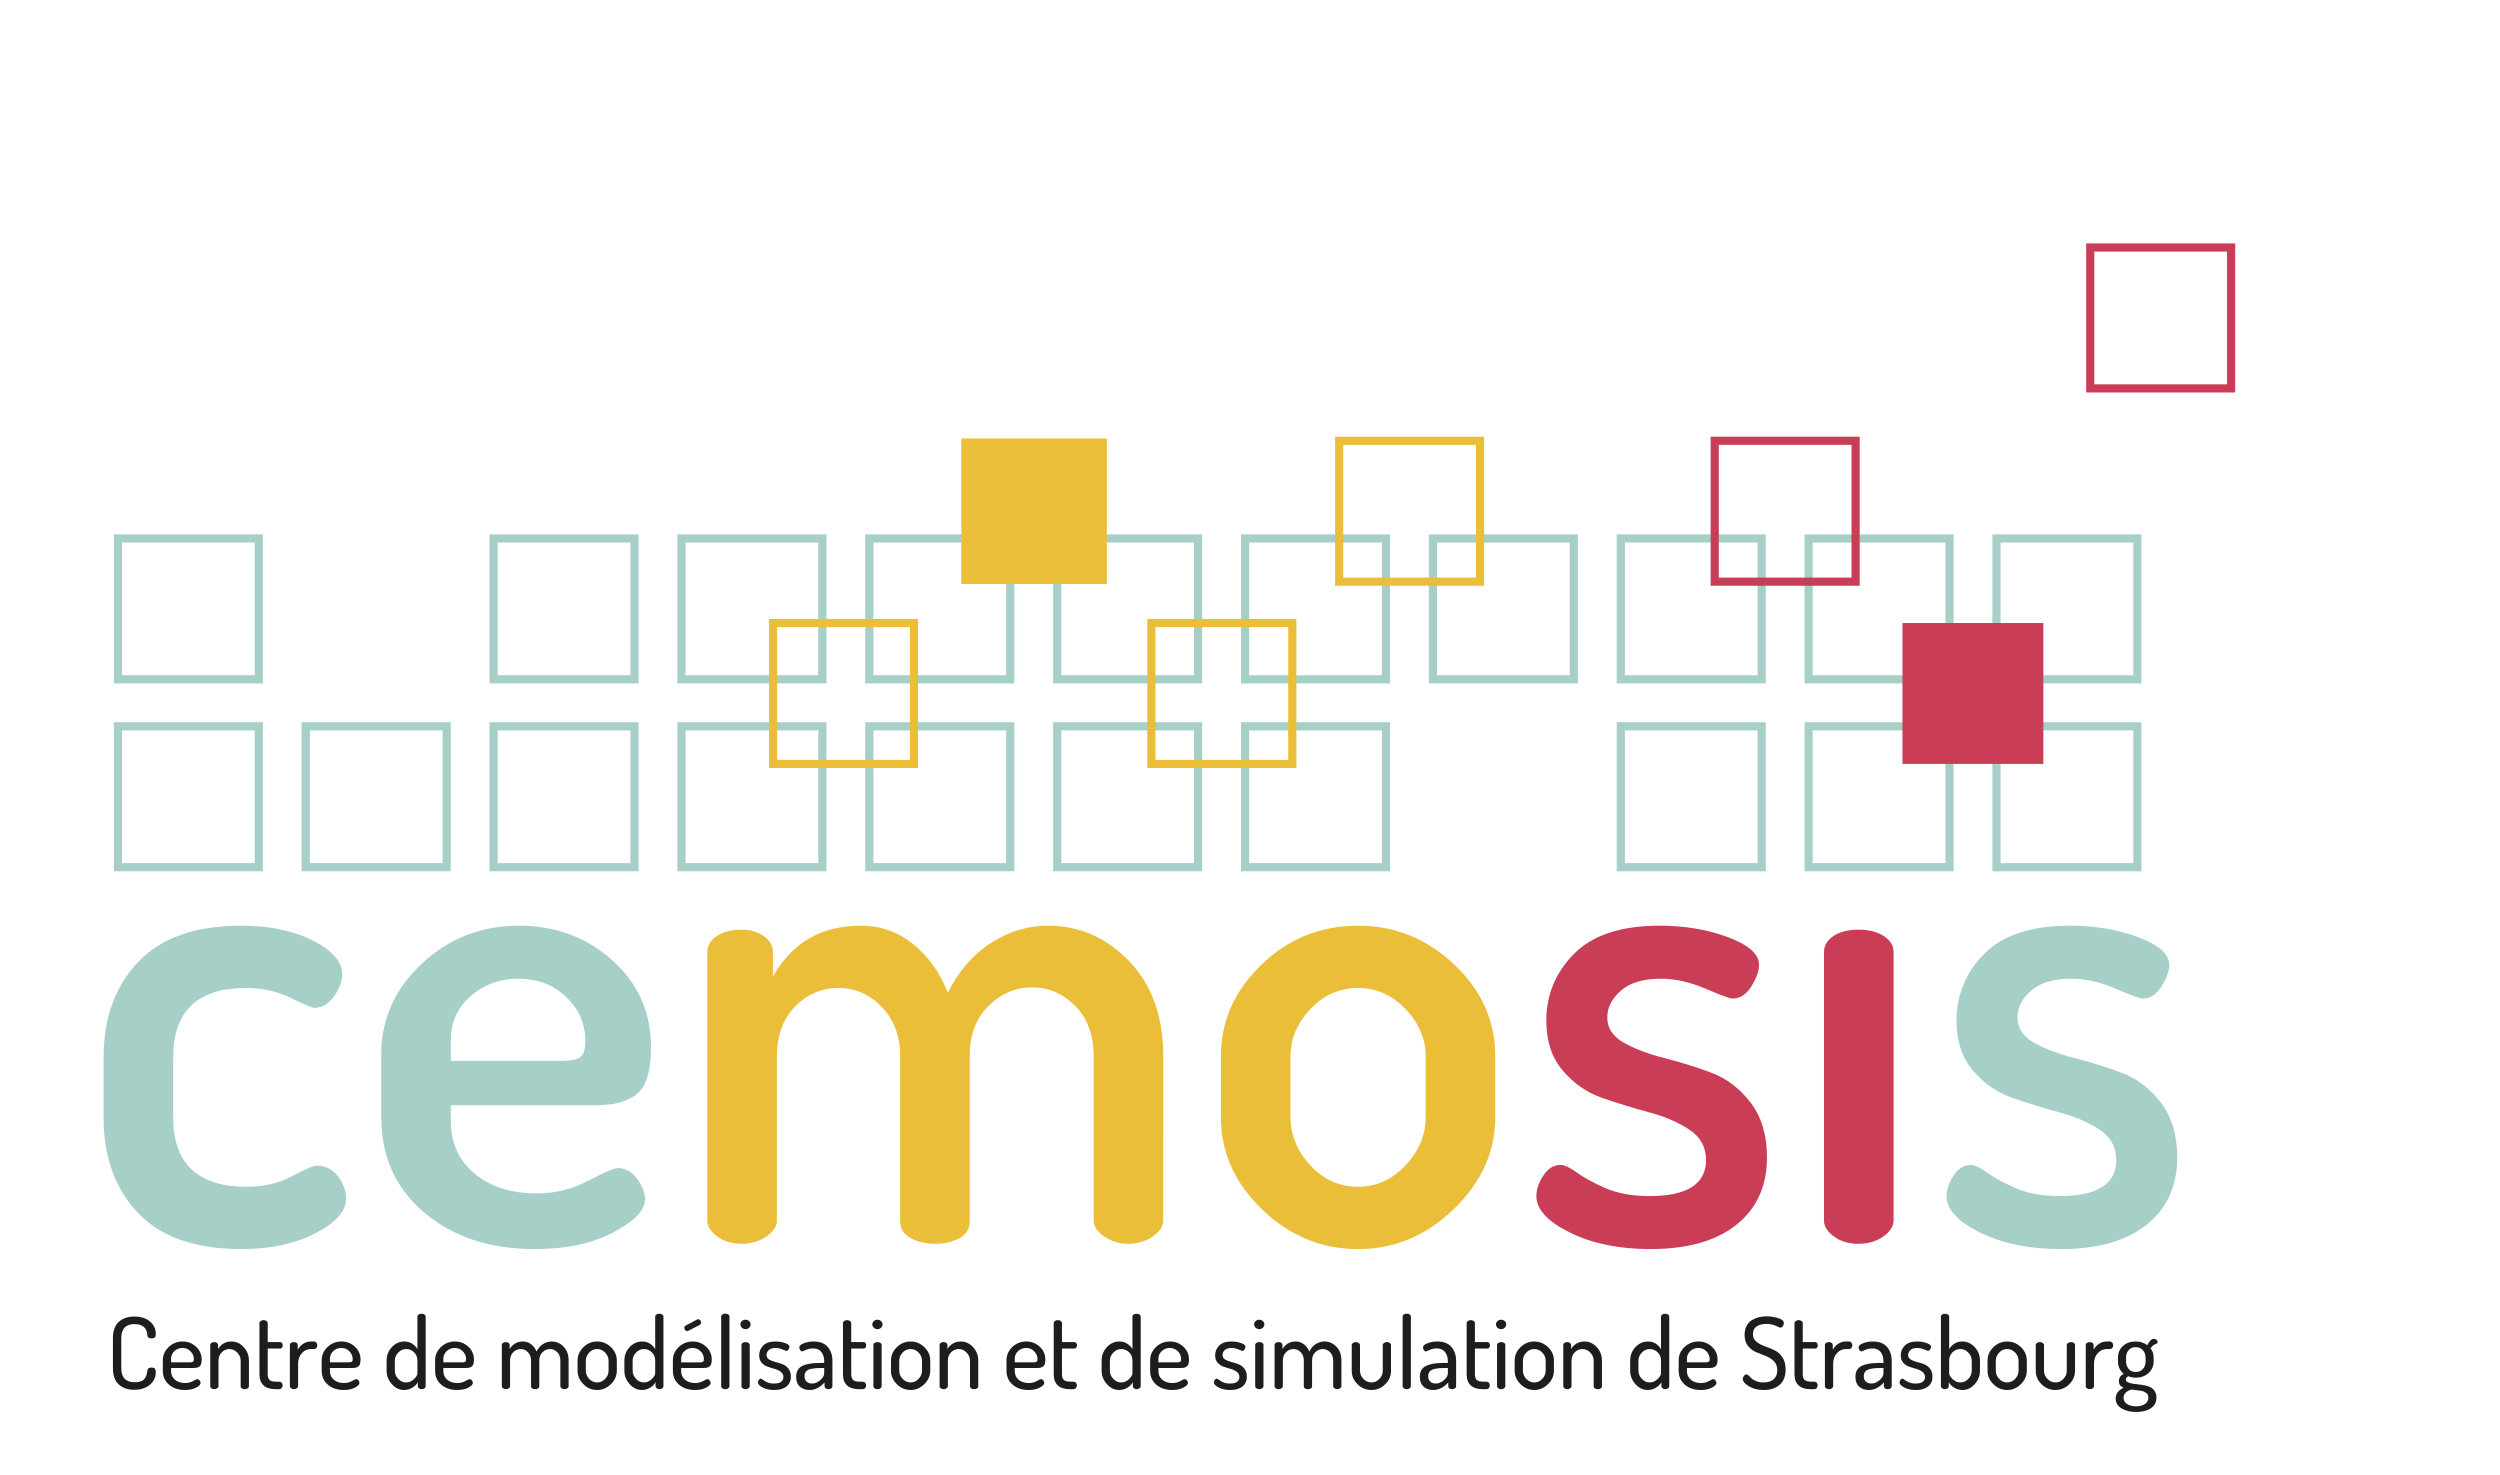 <?xml version="1.0" encoding="UTF-8" standalone="no"?>
<svg
   xmlns:dc="http://purl.org/dc/elements/1.1/"
   xmlns:cc="http://creativecommons.org/ns#"
   xmlns:rdf="http://www.w3.org/1999/02/22-rdf-syntax-ns#"
   xmlns:svg="http://www.w3.org/2000/svg"
   xmlns="http://www.w3.org/2000/svg"
   id="svg2"
   version="1.1"
   xml:space="preserve"
   width="574.166"
   height="338.683"
   viewBox="0 0 574.166 338.683"><defs
     id="defs6"><clipPath
       clipPathUnits="userSpaceOnUse"
       id="clipPath16"><path
         d="m 0,270.946 459.333,0 L 459.333,0 0,0 0,270.946 Z"
         id="path18" /></clipPath></defs><g
     id="g10"
     transform="matrix(1.25,0,0,-1.25,0,338.683)"><g
       id="g12"><g
         id="g14"
         clip-path="url(#clipPath16)"><g
           id="g20"
           transform="translate(19.028,65.678)"><path
             d="m 0,0 0,10.959 c 0,7.224 2.11,13.068 6.332,17.534 4.219,4.463 10.511,6.696 18.873,6.696 5.276,0 9.699,-0.913 13.272,-2.739 3.571,-1.826 5.358,-3.877 5.358,-6.149 0,-1.381 -0.508,-2.761 -1.522,-4.14 -1.016,-1.381 -2.213,-2.07 -3.592,-2.07 -0.408,0 -1.847,0.609 -4.323,1.827 -2.477,1.217 -5.217,1.826 -8.219,1.826 -8.93,0 -13.394,-4.275 -13.394,-12.821 l 0,-10.887 c 0,-8.548 4.505,-12.821 13.516,-12.821 3.084,0 5.864,0.648 8.341,1.948 2.475,1.298 3.957,1.948 4.444,1.948 1.623,0 2.941,-0.65 3.957,-1.948 1.015,-1.3 1.522,-2.679 1.522,-4.14 0,-2.273 -1.868,-4.383 -5.601,-6.332 -3.735,-1.948 -8.28,-2.921 -13.637,-2.921 -8.444,0 -14.776,2.209 -18.995,6.635 C 2.11,-13.171 0,-7.306 0,0"
             style="fill:#a6cfc8;fill-opacity:1;fill-rule:nonzero;stroke:none"
             id="path22" /></g><g
           id="g24"
           transform="translate(82.832,76.027)"><path
             d="m 0,0 20.213,0 c 1.785,0 2.983,0.24 3.592,0.72 0.609,0.479 0.913,1.438 0.913,2.877 0,3.194 -1.177,5.909 -3.531,8.146 C 18.832,13.98 15.909,15.1 12.42,15.1 9.01,15.1 6.088,14.039 3.653,11.924 1.218,9.807 0,7.11 0,3.834 L 0,0 Z m -12.785,-10.35 0,11.568 c 0,6.412 2.475,11.952 7.428,16.621 4.95,4.667 10.916,7.001 17.899,7.001 6.655,0 12.359,-2.111 17.107,-6.335 4.749,-4.224 7.123,-9.553 7.123,-15.987 0,-2.484 -0.285,-4.491 -0.852,-6.02 -0.568,-1.532 -1.461,-2.608 -2.678,-3.228 -1.218,-0.622 -2.356,-1.015 -3.41,-1.18 -1.056,-0.166 -2.435,-0.248 -4.14,-0.248 l -25.692,0 0,-2.821 c 0,-4.09 1.461,-7.342 4.383,-9.754 2.923,-2.413 6.738,-3.62 11.446,-3.62 3.328,0 6.473,0.777 9.437,2.332 2.963,1.551 4.768,2.33 5.419,2.33 1.379,0 2.557,-0.653 3.531,-1.955 0.974,-1.304 1.461,-2.568 1.461,-3.789 0,-2.005 -1.948,-4.032 -5.845,-6.077 -3.896,-2.047 -8.687,-3.068 -14.368,-3.068 -8.28,0 -15.059,2.231 -20.335,6.696 -5.277,4.464 -7.914,10.309 -7.914,17.534"
             style="fill:#a6cfc8;fill-opacity:1;fill-rule:nonzero;stroke:none"
             id="path26" /></g><g
           id="g28"
           transform="translate(129.955,46.683)"><path
             d="m 0,0 0,49.314 c 0,1.218 0.588,2.211 1.766,2.984 1.175,0.77 2.698,1.156 4.566,1.156 1.541,0 2.88,-0.39 4.018,-1.17 1.136,-0.78 1.705,-1.786 1.705,-3.017 l 0,-4.435 c 3.489,6.234 8.889,9.353 16.195,9.353 3.571,0 6.757,-1.128 9.558,-3.383 2.8,-2.254 4.931,-5.226 6.393,-8.913 2.028,4.016 4.688,7.07 7.975,9.161 3.288,2.089 6.758,3.135 10.411,3.135 5.763,0 10.734,-2.172 14.916,-6.514 4.18,-4.344 6.271,-10.168 6.271,-17.474 L 83.774,0 c 0,-1.056 -0.651,-2.03 -1.948,-2.922 -1.3,-0.894 -2.801,-1.34 -4.506,-1.34 -1.624,0 -3.086,0.446 -4.383,1.336 -1.3,0.89 -1.948,1.861 -1.948,2.914 l 0,30.12 c 0,3.967 -1.138,7.083 -3.41,9.351 -2.273,2.268 -4.912,3.402 -7.914,3.402 -3.004,0 -5.663,-1.134 -7.976,-3.402 -2.314,-2.268 -3.47,-5.303 -3.47,-9.107 l 0,-30.485 c 0,-1.378 -0.63,-2.409 -1.887,-3.097 -1.26,-0.689 -2.782,-1.032 -4.567,-1.032 -1.624,0 -3.086,0.343 -4.383,1.032 -1.299,0.688 -1.948,1.719 -1.948,3.097 l 0,30.362 c 0,3.644 -1.117,6.641 -3.349,8.989 -2.233,2.347 -4.892,3.521 -7.976,3.521 -3.086,0 -5.743,-1.134 -7.975,-3.402 -2.234,-2.268 -3.348,-5.344 -3.348,-9.229 l 0,-30.12 c 0,-1.053 -0.651,-2.024 -1.949,-2.914 -1.299,-0.89 -2.8,-1.336 -4.505,-1.336 -1.787,0 -3.288,0.446 -4.505,1.34 C 0.609,-2.03 0,-1.056 0,0"
             style="fill:#eabe38;fill-opacity:1;fill-rule:nonzero;stroke:none"
             id="path30" /></g><g
           id="g32"
           transform="translate(237.107,65.714)"><path
             d="m 0,0 c 0,-3.307 1.218,-6.271 3.652,-8.891 2.436,-2.622 5.359,-3.93 8.768,-3.93 3.327,0 6.228,1.308 8.706,3.93 2.475,2.62 3.714,5.584 3.714,8.891 l 0,11.128 c 0,3.226 -1.239,6.128 -3.714,8.708 -2.478,2.58 -5.379,3.872 -8.706,3.872 -3.409,0 -6.332,-1.292 -8.768,-3.872 C 1.218,17.256 0,14.354 0,11.128 L 0,0 Z m -12.786,-0.036 0,11.202 c 0,6.412 2.475,12.013 7.429,16.804 4.95,4.789 10.877,7.183 17.777,7.183 6.736,0 12.621,-2.374 17.655,-7.123 5.032,-4.748 7.55,-10.37 7.55,-16.864 l 0,-11.202 c 0,-6.332 -2.538,-11.954 -7.61,-16.864 -5.075,-4.912 -10.94,-7.367 -17.595,-7.367 -6.739,0 -12.624,2.435 -17.656,7.306 -5.035,4.87 -7.55,10.512 -7.55,16.925"
             style="fill:#eabe38;fill-opacity:1;fill-rule:nonzero;stroke:none"
             id="path34" /></g><g
           id="g36"
           transform="translate(282.281,51.188)"><path
             d="m 0,0 c 0,1.218 0.429,2.476 1.288,3.775 0.86,1.297 1.902,1.949 3.13,1.949 0.736,0 1.76,-0.478 3.068,-1.431 C 8.796,3.338 10.554,2.385 12.763,1.431 14.972,0.476 17.631,0 20.74,0 c 6.954,0 10.432,2.205 10.432,6.615 0,2.369 -1.016,4.228 -3.044,5.575 -2.03,1.347 -4.486,2.409 -7.367,3.185 -2.882,0.776 -5.744,1.653 -8.584,2.633 -2.843,0.98 -5.279,2.654 -7.306,5.023 -2.03,2.368 -3.045,5.432 -3.045,9.19 0,4.767 1.705,8.869 5.114,12.305 3.41,3.436 8.646,5.154 15.708,5.154 4.627,0 8.829,-0.711 12.603,-2.131 3.774,-1.421 5.662,-3.105 5.662,-5.053 0,-1.138 -0.469,-2.456 -1.4,-3.957 -0.935,-1.503 -2.091,-2.253 -3.471,-2.253 -0.486,0 -2.151,0.609 -4.992,1.826 -2.842,1.218 -5.561,1.827 -8.158,1.827 -3.247,0 -5.705,-0.736 -7.367,-2.205 -1.665,-1.47 -2.496,-3.105 -2.496,-4.901 0,-1.96 1.014,-3.513 3.044,-4.655 2.029,-1.144 4.505,-2.084 7.428,-2.819 2.922,-0.734 5.799,-1.631 8.634,-2.693 2.835,-1.062 5.249,-2.899 7.244,-5.514 1.996,-2.614 2.995,-5.963 2.995,-10.046 0,-5.252 -1.868,-9.374 -5.602,-12.363 -3.734,-2.99 -9.009,-4.483 -15.829,-4.483 -5.764,0 -10.696,1.013 -14.794,3.044 C 2.049,-4.669 0,-2.435 0,0"
             style="fill:#c93e56;fill-opacity:1;fill-rule:nonzero;stroke:none"
             id="path38" /></g><g
           id="g40"
           transform="translate(335.126,46.683)"><path
             d="m 0,0 0,49.314 c 0,1.218 0.588,2.211 1.766,2.984 1.175,0.77 2.697,1.156 4.565,1.156 1.867,0 3.41,-0.386 4.628,-1.156 1.217,-0.773 1.826,-1.766 1.826,-2.984 L 12.785,0 c 0,-1.056 -0.63,-2.03 -1.888,-2.922 -1.259,-0.894 -2.781,-1.34 -4.566,-1.34 -1.786,0 -3.287,0.446 -4.505,1.34 C 0.608,-2.03 0,-1.056 0,0"
             style="fill:#c93e56;fill-opacity:1;fill-rule:nonzero;stroke:none"
             id="path42" /></g><g
           id="g44"
           transform="translate(357.651,51.188)"><path
             d="m 0,0 c 0,1.218 0.429,2.476 1.288,3.775 0.86,1.297 1.902,1.949 3.13,1.949 0.736,0 1.76,-0.478 3.068,-1.431 C 8.796,3.338 10.554,2.385 12.763,1.431 14.972,0.476 17.631,0 20.74,0 c 6.954,0 10.432,2.205 10.432,6.615 0,2.369 -1.016,4.228 -3.044,5.575 -2.03,1.347 -4.486,2.409 -7.367,3.185 -2.882,0.776 -5.744,1.653 -8.584,2.633 -2.843,0.98 -5.279,2.654 -7.306,5.023 -2.03,2.368 -3.045,5.432 -3.045,9.19 0,4.767 1.705,8.869 5.114,12.305 3.41,3.436 8.646,5.154 15.708,5.154 4.627,0 8.829,-0.711 12.603,-2.131 3.774,-1.421 5.662,-3.105 5.662,-5.053 0,-1.138 -0.469,-2.456 -1.4,-3.957 -0.935,-1.503 -2.091,-2.253 -3.471,-2.253 -0.486,0 -2.151,0.609 -4.992,1.826 -2.842,1.218 -5.561,1.827 -8.158,1.827 -3.247,0 -5.705,-0.736 -7.367,-2.205 -1.665,-1.47 -2.496,-3.105 -2.496,-4.901 0,-1.96 1.014,-3.513 3.044,-4.655 2.029,-1.144 4.505,-2.084 7.428,-2.819 2.922,-0.734 5.799,-1.631 8.634,-2.693 2.835,-1.062 5.249,-2.899 7.244,-5.514 1.996,-2.614 2.995,-5.963 2.995,-10.046 0,-5.252 -1.868,-9.374 -5.602,-12.363 -3.734,-2.99 -9.009,-4.483 -15.829,-4.483 -5.764,0 -10.696,1.013 -14.794,3.044 C 2.049,-4.669 0,-2.435 0,0"
             style="fill:#a6cfc8;fill-opacity:1;fill-rule:nonzero;stroke:none"
             id="path46" /></g><g
           id="g48"
           transform="translate(20.748,19.575)"><path
             d="M 0,0 0,5.498 C 0,6.861 0.362,7.866 1.087,8.512 1.811,9.156 2.758,9.479 3.927,9.479 5.12,9.479 6.076,9.178 6.794,8.575 7.513,7.973 7.872,7.215 7.872,6.302 7.872,5.973 7.811,5.75 7.689,5.635 7.567,5.519 7.373,5.461 7.105,5.461 c -0.487,0 -0.743,0.177 -0.767,0.53 -0.073,1.4 -0.865,2.1 -2.375,2.1 -1.619,0 -2.429,-0.864 -2.429,-2.593 L 1.534,0 c 0,-1.729 0.828,-2.594 2.484,-2.594 0.475,0 0.871,0.068 1.188,0.201 0.316,0.134 0.55,0.33 0.703,0.584 0.152,0.256 0.252,0.476 0.301,0.659 0.048,0.182 0.091,0.425 0.128,0.73 0.037,0.353 0.292,0.529 0.767,0.529 0.268,0 0.462,-0.06 0.584,-0.182 C 7.811,-0.195 7.872,-0.42 7.872,-0.749 7.872,-1.675 7.51,-2.444 6.785,-3.06 6.061,-3.674 5.102,-3.981 3.909,-3.981 2.751,-3.981 1.811,-3.659 1.087,-3.014 0.362,-2.368 0,-1.364 0,0"
             style="fill:#1d1d1b;fill-opacity:1;fill-rule:nonzero;stroke:none"
             id="path50" /></g><g
           id="g52"
           transform="translate(31.433,20.635)"><path
             d="m 0,0 3.379,0 c 0.317,0 0.53,0.039 0.64,0.118 0.109,0.079 0.164,0.235 0.164,0.466 0,0.548 -0.201,1.029 -0.603,1.443 C 3.178,2.441 2.685,2.648 2.101,2.648 1.528,2.648 1.035,2.456 0.621,2.073 0.207,1.689 0,1.217 0,0.657 L 0,0 Z m -1.516,-1.534 0,1.918 c 0,0.937 0.356,1.747 1.069,2.429 0.712,0.681 1.567,1.022 2.566,1.022 0.95,0 1.772,-0.317 2.465,-0.953 C 5.279,2.246 5.625,1.449 5.625,0.493 5.625,0.136 5.583,-0.151 5.498,-0.366 5.413,-0.582 5.281,-0.736 5.105,-0.829 4.928,-0.921 4.764,-0.979 4.612,-1.005 4.459,-1.029 4.256,-1.041 4,-1.041 l -4,0 0,-0.548 c 0,-0.67 0.24,-1.206 0.722,-1.607 0.481,-0.403 1.105,-0.603 1.872,-0.603 0.402,0 0.751,0.061 1.05,0.183 0.298,0.121 0.539,0.24 0.721,0.355 0.183,0.116 0.329,0.174 0.439,0.174 0.17,0 0.316,-0.076 0.438,-0.228 0.122,-0.153 0.183,-0.308 0.183,-0.466 0,-0.281 -0.278,-0.567 -0.831,-0.859 -0.554,-0.292 -1.24,-0.438 -2.055,-0.438 -1.193,0 -2.167,0.326 -2.922,0.977 -0.756,0.652 -1.133,1.507 -1.133,2.567"
             style="fill:#1d1d1b;fill-opacity:1;fill-rule:nonzero;stroke:none"
             id="path54" /></g><g
           id="g56"
           transform="translate(38.629,16.251)"><path
             d="m 0,0 0,7.58 c 0,0.158 0.07,0.286 0.21,0.384 0.14,0.097 0.32,0.145 0.539,0.145 0.183,0 0.344,-0.052 0.484,-0.157 0.14,-0.105 0.21,-0.231 0.21,-0.38 l 0,-0.76 c 0.195,0.395 0.508,0.728 0.94,1 0.432,0.271 0.935,0.407 1.507,0.407 0.865,0 1.617,-0.344 2.256,-1.032 C 6.785,6.499 7.105,5.674 7.105,4.712 L 7.105,0 c 0,-0.171 -0.076,-0.305 -0.229,-0.401 -0.152,-0.098 -0.331,-0.147 -0.538,-0.147 -0.195,0 -0.369,0.049 -0.521,0.146 -0.152,0.096 -0.228,0.23 -0.228,0.401 l 0,4.7 C 5.589,5.246 5.382,5.737 4.968,6.175 4.554,6.612 4.067,6.831 3.507,6.831 2.983,6.831 2.521,6.634 2.119,6.239 1.717,5.844 1.516,5.331 1.516,4.699 l 0,-4.7 C 1.516,-0.135 1.437,-0.26 1.278,-0.375 1.12,-0.49 0.943,-0.548 0.749,-0.548 c -0.207,0 -0.384,0.055 -0.53,0.164 C 0.073,-0.273 0,-0.146 0,0"
             style="fill:#1d1d1b;fill-opacity:1;fill-rule:nonzero;stroke:none"
             id="path58" /></g><g
           id="g60"
           transform="translate(47.67,18.461)"><path
             d="M 0,0 0,9.406 C 0,9.553 0.079,9.677 0.237,9.781 0.396,9.884 0.566,9.937 0.749,9.937 0.943,9.937 1.12,9.884 1.279,9.781 1.437,9.677 1.516,9.553 1.516,9.406 l 0,-3.507 2.301,0 c 0.134,0 0.244,-0.06 0.329,-0.182 C 4.231,5.595 4.274,5.455 4.274,5.297 4.274,5.139 4.231,5.002 4.146,4.886 4.061,4.771 3.951,4.713 3.817,4.713 l -2.301,0 0,-4.671 c 0,-0.519 0.112,-0.884 0.338,-1.095 0.225,-0.211 0.618,-0.317 1.178,-0.317 l 0.566,0 c 0.207,0 0.368,-0.067 0.484,-0.199 0.116,-0.133 0.174,-0.295 0.174,-0.486 0,-0.189 -0.061,-0.354 -0.183,-0.494 -0.122,-0.139 -0.28,-0.209 -0.475,-0.209 l -0.566,0 C 1.011,-2.758 0,-1.839 0,0"
             style="fill:#1d1d1b;fill-opacity:1;fill-rule:nonzero;stroke:none"
             id="path62" /></g><g
           id="g64"
           transform="translate(53.259,16.251)"><path
             d="m 0,0 0,7.58 c 0,0.158 0.07,0.286 0.21,0.384 0.14,0.097 0.32,0.145 0.539,0.145 0.194,0 0.359,-0.048 0.493,-0.147 0.134,-0.1 0.201,-0.229 0.201,-0.389 l 0,-0.87 c 0.219,0.419 0.541,0.776 0.968,1.072 0.426,0.296 0.901,0.444 1.424,0.444 l 0.622,0 C 4.615,8.219 4.751,8.148 4.868,8.006 4.983,7.864 5.041,7.7 5.041,7.516 5.041,7.331 4.983,7.17 4.868,7.034 4.751,6.898 4.615,6.831 4.457,6.831 l -0.622,0 C 3.214,6.831 2.672,6.582 2.21,6.084 1.747,5.586 1.516,4.942 1.516,4.152 l 0,-4.153 C 1.516,-0.135 1.44,-0.26 1.288,-0.375 1.135,-0.49 0.956,-0.548 0.749,-0.548 c -0.207,0 -0.384,0.055 -0.53,0.164 C 0.073,-0.273 0,-0.146 0,0"
             style="fill:#1d1d1b;fill-opacity:1;fill-rule:nonzero;stroke:none"
             id="path66" /></g><g
           id="g68"
           transform="translate(60.62,20.635)"><path
             d="m 0,0 3.379,0 c 0.317,0 0.53,0.039 0.64,0.118 0.109,0.079 0.164,0.235 0.164,0.466 0,0.548 -0.201,1.029 -0.603,1.443 C 3.178,2.441 2.685,2.648 2.101,2.648 1.528,2.648 1.035,2.456 0.621,2.073 0.207,1.689 0,1.217 0,0.657 L 0,0 Z m -1.516,-1.534 0,1.918 c 0,0.937 0.356,1.747 1.069,2.429 0.712,0.681 1.567,1.022 2.566,1.022 0.95,0 1.772,-0.317 2.465,-0.953 C 5.279,2.246 5.625,1.449 5.625,0.493 5.625,0.136 5.583,-0.151 5.498,-0.366 5.413,-0.582 5.281,-0.736 5.105,-0.829 4.928,-0.921 4.764,-0.979 4.612,-1.005 4.459,-1.029 4.256,-1.041 4,-1.041 l -4,0 0,-0.548 c 0,-0.67 0.24,-1.206 0.722,-1.607 0.481,-0.403 1.105,-0.603 1.872,-0.603 0.402,0 0.751,0.061 1.05,0.183 0.298,0.121 0.539,0.24 0.721,0.355 0.183,0.116 0.329,0.174 0.439,0.174 0.17,0 0.316,-0.076 0.438,-0.228 0.122,-0.153 0.183,-0.308 0.183,-0.466 0,-0.281 -0.278,-0.567 -0.831,-0.859 -0.554,-0.292 -1.24,-0.438 -2.055,-0.438 -1.193,0 -2.167,0.326 -2.922,0.977 -0.756,0.652 -1.133,1.507 -1.133,2.567"
             style="fill:#1d1d1b;fill-opacity:1;fill-rule:nonzero;stroke:none"
             id="path70" /></g><g
           id="g72"
           transform="translate(72.546,19.105)"><path
             d="m 0,0 c 0,-0.557 0.207,-1.056 0.621,-1.498 0.414,-0.441 0.895,-0.662 1.443,-0.662 0.536,0 1.017,0.202 1.443,0.608 0.426,0.406 0.639,0.759 0.639,1.062 l 0,2.343 c 0,0.628 -0.207,1.14 -0.621,1.534 C 3.111,3.779 2.63,3.977 2.083,3.977 1.522,3.977 1.035,3.759 0.621,3.322 0.207,2.887 0,2.396 0,1.853 L 0,0 Z m -1.516,-0.005 0,1.862 c 0,0.962 0.323,1.788 0.968,2.476 0.646,0.688 1.413,1.031 2.301,1.031 0.548,0 1.029,-0.135 1.443,-0.407 C 3.61,4.686 3.927,4.353 4.146,3.958 l 0,5.973 c 0,0.158 0.073,0.286 0.219,0.383 0.147,0.098 0.329,0.147 0.549,0.147 0.218,0 0.398,-0.049 0.538,-0.147 0.14,-0.097 0.21,-0.224 0.21,-0.382 l 0,-12.787 c 0,-0.146 -0.073,-0.274 -0.219,-0.383 -0.146,-0.11 -0.323,-0.164 -0.529,-0.164 -0.184,0 -0.345,0.055 -0.485,0.167 -0.14,0.11 -0.21,0.24 -0.21,0.388 l 0,0.742 C 4.012,-2.501 3.677,-2.84 3.215,-3.123 2.752,-3.406 2.247,-3.549 1.699,-3.549 c -0.853,0 -1.601,0.36 -2.247,1.078 -0.645,0.718 -0.968,1.54 -0.968,2.466"
             style="fill:#1d1d1b;fill-opacity:1;fill-rule:nonzero;stroke:none"
             id="path74" /></g><g
           id="g76"
           transform="translate(81.459,20.635)"><path
             d="m 0,0 3.379,0 c 0.317,0 0.53,0.039 0.64,0.118 0.109,0.079 0.164,0.235 0.164,0.466 0,0.548 -0.201,1.029 -0.603,1.443 C 3.178,2.441 2.685,2.648 2.101,2.648 1.528,2.648 1.035,2.456 0.621,2.073 0.207,1.689 0,1.217 0,0.657 L 0,0 Z m -1.516,-1.534 0,1.918 c 0,0.937 0.356,1.747 1.069,2.429 0.712,0.681 1.567,1.022 2.566,1.022 0.95,0 1.772,-0.317 2.465,-0.953 C 5.279,2.246 5.625,1.449 5.625,0.493 5.625,0.136 5.583,-0.151 5.498,-0.366 5.413,-0.582 5.281,-0.736 5.105,-0.829 4.928,-0.921 4.764,-0.979 4.612,-1.005 4.459,-1.029 4.256,-1.041 4,-1.041 l -4,0 0,-0.548 c 0,-0.67 0.24,-1.206 0.722,-1.607 0.481,-0.403 1.105,-0.603 1.872,-0.603 0.402,0 0.751,0.061 1.05,0.183 0.298,0.121 0.539,0.24 0.721,0.355 0.183,0.116 0.329,0.174 0.439,0.174 0.17,0 0.316,-0.076 0.438,-0.228 0.122,-0.153 0.183,-0.308 0.183,-0.466 0,-0.281 -0.278,-0.567 -0.831,-0.859 -0.554,-0.292 -1.24,-0.438 -2.055,-0.438 -1.193,0 -2.167,0.326 -2.922,0.977 -0.756,0.652 -1.133,1.507 -1.133,2.567"
             style="fill:#1d1d1b;fill-opacity:1;fill-rule:nonzero;stroke:none"
             id="path78" /></g><g
           id="g80"
           transform="translate(92.199,16.251)"><path
             d="M 0,0 0,7.58 C 0,7.738 0.07,7.866 0.21,7.964 0.35,8.061 0.53,8.109 0.749,8.109 0.943,8.109 1.108,8.06 1.242,7.961 1.376,7.862 1.443,7.732 1.443,7.572 l 0,-0.76 c 0.219,0.408 0.538,0.744 0.959,1.009 0.42,0.266 0.91,0.398 1.47,0.398 0.56,0 1.062,-0.169 1.507,-0.507 0.444,-0.338 0.776,-0.783 0.996,-1.336 0.304,0.602 0.706,1.06 1.205,1.373 0.499,0.314 1.023,0.47 1.57,0.47 0.853,0 1.586,-0.317 2.202,-0.949 0.614,-0.634 0.922,-1.487 0.922,-2.558 l 0,-4.712 c 0,-0.134 -0.076,-0.259 -0.229,-0.374 -0.152,-0.116 -0.332,-0.174 -0.538,-0.174 -0.195,0 -0.369,0.058 -0.521,0.173 -0.153,0.115 -0.228,0.24 -0.228,0.374 l 0,4.7 c 0,0.656 -0.192,1.175 -0.575,1.558 C 9.799,6.64 9.352,6.831 8.84,6.831 8.329,6.831 7.875,6.637 7.479,6.248 7.083,5.859 6.886,5.361 6.886,4.754 l 0,-4.774 C 6.886,-0.189 6.81,-0.32 6.657,-0.411 6.505,-0.503 6.326,-0.548 6.119,-0.548 5.924,-0.548 5.75,-0.503 5.598,-0.411 5.446,-0.32 5.37,-0.189 5.37,-0.02 l 0,4.755 C 5.37,5.343 5.184,5.844 4.812,6.239 4.441,6.634 3.994,6.831 3.47,6.831 2.947,6.831 2.49,6.637 2.101,6.248 1.71,5.859 1.516,5.343 1.516,4.699 l 0,-4.7 C 1.516,-0.135 1.44,-0.26 1.288,-0.375 1.135,-0.49 0.956,-0.548 0.749,-0.548 c -0.207,0 -0.384,0.055 -0.53,0.164 C 0.073,-0.273 0,-0.146 0,0"
             style="fill:#1d1d1b;fill-opacity:1;fill-rule:nonzero;stroke:none"
             id="path82" /></g><g
           id="g84"
           transform="translate(107.632,19.105)"><path
             d="m 0,0 c 0,-0.568 0.207,-1.071 0.621,-1.507 0.414,-0.435 0.901,-0.653 1.462,-0.653 0.571,0 1.064,0.221 1.479,0.662 0.414,0.442 0.621,0.941 0.621,1.498 l 0,1.853 C 4.183,2.396 3.976,2.887 3.562,3.322 3.147,3.759 2.654,3.977 2.083,3.977 1.51,3.977 1.02,3.759 0.612,3.322 0.204,2.887 0,2.396 0,1.853 L 0,0 Z m -1.516,-0.005 0,1.862 c 0,0.938 0.356,1.757 1.069,2.457 0.712,0.701 1.555,1.05 2.53,1.05 0.973,0 1.819,-0.346 2.538,-1.041 C 5.339,3.63 5.699,2.808 5.699,1.857 l 0,-1.862 c 0,-0.926 -0.363,-1.748 -1.087,-2.466 -0.725,-0.718 -1.568,-1.078 -2.529,-1.078 -0.963,0 -1.803,0.357 -2.521,1.069 -0.719,0.712 -1.078,1.537 -1.078,2.475"
             style="fill:#1d1d1b;fill-opacity:1;fill-rule:nonzero;stroke:none"
             id="path86" /></g><g
           id="g88"
           transform="translate(116.234,19.105)"><path
             d="m 0,0 c 0,-0.557 0.207,-1.056 0.621,-1.498 0.414,-0.441 0.895,-0.662 1.443,-0.662 0.536,0 1.017,0.202 1.443,0.608 0.426,0.406 0.639,0.759 0.639,1.062 l 0,2.343 c 0,0.628 -0.207,1.14 -0.621,1.534 C 3.111,3.779 2.63,3.977 2.083,3.977 1.522,3.977 1.035,3.759 0.621,3.322 0.207,2.887 0,2.396 0,1.853 L 0,0 Z m -1.516,-0.005 0,1.862 c 0,0.962 0.323,1.788 0.968,2.476 0.646,0.688 1.413,1.031 2.301,1.031 0.548,0 1.029,-0.135 1.443,-0.407 C 3.61,4.686 3.927,4.353 4.146,3.958 l 0,5.973 c 0,0.158 0.073,0.286 0.219,0.383 0.147,0.098 0.329,0.147 0.549,0.147 0.218,0 0.398,-0.049 0.538,-0.147 0.14,-0.097 0.21,-0.224 0.21,-0.382 l 0,-12.787 c 0,-0.146 -0.073,-0.274 -0.219,-0.383 -0.146,-0.11 -0.323,-0.164 -0.529,-0.164 -0.184,0 -0.345,0.055 -0.485,0.167 -0.14,0.11 -0.21,0.24 -0.21,0.388 l 0,0.742 C 4.012,-2.501 3.677,-2.84 3.215,-3.123 2.752,-3.406 2.247,-3.549 1.699,-3.549 c -0.853,0 -1.601,0.36 -2.247,1.078 -0.645,0.718 -0.968,1.54 -0.968,2.466"
             style="fill:#1d1d1b;fill-opacity:1;fill-rule:nonzero;stroke:none"
             id="path90" /></g><g
           id="g92"
           transform="translate(125.732,26.99)"><path
             d="M 0,0 C 0,0.183 0.079,0.317 0.238,0.402 L 2.375,1.534 C 2.448,1.559 2.508,1.571 2.557,1.571 2.703,1.571 2.825,1.507 2.922,1.379 3.02,1.252 3.069,1.108 3.069,0.95 3.069,0.743 2.983,0.597 2.813,0.512 L 0.749,-0.548 C 0.651,-0.597 0.584,-0.62 0.548,-0.62 0.402,-0.62 0.274,-0.557 0.165,-0.429 0.055,-0.301 0,-0.158 0,0 m -0.584,-6.355 3.378,0 c 0.317,0 0.53,0.039 0.64,0.118 0.109,0.079 0.164,0.234 0.164,0.466 0,0.547 -0.201,1.029 -0.602,1.443 -0.402,0.414 -0.895,0.621 -1.48,0.621 -0.572,0 -1.065,-0.192 -1.479,-0.575 -0.414,-0.384 -0.621,-0.857 -0.621,-1.416 l 0,-0.657 z M -2.1,-7.89 l 0,1.918 c 0,0.938 0.356,1.747 1.068,2.429 0.713,0.682 1.568,1.022 2.566,1.022 0.95,0 1.772,-0.317 2.466,-0.953 0.694,-0.635 1.041,-1.432 1.041,-2.388 0,-0.358 -0.042,-0.645 -0.127,-0.86 C 4.828,-6.937 4.697,-7.092 4.521,-7.185 4.344,-7.276 4.18,-7.335 4.027,-7.36 3.875,-7.385 3.671,-7.396 3.416,-7.396 l -4,0 0,-0.548 c 0,-0.67 0.24,-1.206 0.721,-1.608 0.481,-0.402 1.105,-0.602 1.872,-0.602 0.402,0 0.752,0.06 1.051,0.182 0.298,0.121 0.538,0.241 0.721,0.356 0.182,0.116 0.329,0.174 0.438,0.174 0.171,0 0.317,-0.077 0.439,-0.229 0.121,-0.152 0.182,-0.308 0.182,-0.466 0,-0.28 -0.277,-0.566 -0.831,-0.858 -0.554,-0.292 -1.239,-0.439 -2.054,-0.439 -1.194,0 -2.168,0.327 -2.923,0.978 -0.755,0.651 -1.132,1.507 -1.132,2.566"
             style="fill:#1d1d1b;fill-opacity:1;fill-rule:nonzero;stroke:none"
             id="path94" /></g><g
           id="g96"
           transform="translate(132.508,16.251)"><path
             d="m 0,0 0,12.804 c 0,0.158 0.07,0.286 0.21,0.384 0.14,0.096 0.319,0.145 0.539,0.145 0.219,0 0.401,-0.049 0.547,-0.145 0.147,-0.098 0.22,-0.226 0.22,-0.384 L 1.516,0 c 0,-0.134 -0.077,-0.259 -0.228,-0.374 -0.153,-0.116 -0.332,-0.174 -0.539,-0.174 -0.207,0 -0.384,0.055 -0.53,0.164 C 0.073,-0.273 0,-0.146 0,0"
             style="fill:#1d1d1b;fill-opacity:1;fill-rule:nonzero;stroke:none"
             id="path98" /></g><g
           id="g100"
           transform="translate(136.234,16.251)"><path
             d="m 0,0 0,7.58 c 0,0.158 0.073,0.286 0.219,0.384 0.146,0.097 0.323,0.145 0.53,0.145 0.219,0 0.402,-0.048 0.548,-0.145 C 1.443,7.866 1.516,7.738 1.516,7.58 L 1.516,0 C 1.516,-0.134 1.44,-0.259 1.288,-0.374 1.135,-0.49 0.956,-0.548 0.749,-0.548 c -0.207,0 -0.384,0.055 -0.53,0.164 C 0.073,-0.273 0,-0.146 0,0 m 0.082,10.749 c -0.189,0.176 -0.283,0.38 -0.283,0.611 0,0.232 0.092,0.433 0.274,0.604 0.183,0.17 0.408,0.255 0.676,0.255 0.255,0 0.475,-0.085 0.657,-0.255 C 1.589,11.793 1.68,11.592 1.68,11.36 1.68,11.129 1.589,10.925 1.406,10.749 1.224,10.572 1.004,10.484 0.749,10.484 c -0.256,0 -0.478,0.088 -0.667,0.265"
             style="fill:#1d1d1b;fill-opacity:1;fill-rule:nonzero;stroke:none"
             id="path102" /></g><g
           id="g104"
           transform="translate(139.266,16.945)"><path
             d="m 0,0 c 0,0.158 0.052,0.313 0.155,0.466 0.104,0.151 0.229,0.228 0.375,0.228 0.097,0 0.237,-0.077 0.42,-0.229 0.182,-0.153 0.444,-0.301 0.785,-0.447 0.341,-0.146 0.743,-0.219 1.206,-0.219 0.608,0 1.05,0.11 1.324,0.333 0.274,0.221 0.411,0.498 0.411,0.831 0,0.406 -0.153,0.728 -0.457,0.97 C 3.915,2.173 3.543,2.354 3.105,2.478 2.667,2.601 2.229,2.735 1.79,2.884 1.352,3.031 0.98,3.277 0.676,3.622 0.372,3.967 0.219,4.423 0.219,4.989 c 0,0.688 0.247,1.283 0.74,1.784 C 1.452,7.274 2.204,7.524 3.215,7.524 3.86,7.524 4.45,7.427 4.986,7.232 5.522,7.037 5.79,6.816 5.79,6.568 5.79,6.422 5.732,6.258 5.616,6.075 5.5,5.893 5.357,5.802 5.187,5.802 5.139,5.802 4.904,5.891 4.484,6.069 4.064,6.248 3.646,6.338 3.233,6.338 2.673,6.338 2.256,6.205 1.982,5.94 1.708,5.676 1.571,5.377 1.571,5.045 1.571,4.7 1.723,4.429 2.027,4.231 2.332,4.035 2.706,3.881 3.151,3.77 3.595,3.659 4.037,3.523 4.475,3.363 4.913,3.203 5.285,2.93 5.589,2.542 5.893,2.153 6.046,1.652 6.046,1.036 6.046,0.288 5.778,-0.303 5.242,-0.737 4.706,-1.172 3.957,-1.389 2.996,-1.389 2.167,-1.389 1.461,-1.239 0.877,-0.94 0.292,-0.643 0,-0.329 0,0"
             style="fill:#1d1d1b;fill-opacity:1;fill-rule:nonzero;stroke:none"
             id="path106" /></g><g
           id="g108"
           transform="translate(147.813,18.132)"><path
             d="m 0,0 c 0,-0.456 0.128,-0.802 0.384,-1.036 0.256,-0.235 0.596,-0.352 1.023,-0.352 0.511,0 1.007,0.207 1.488,0.62 0.481,0.414 0.722,0.835 0.722,1.268 l 0,0.962 -0.639,0 C 2.624,1.462 2.32,1.452 2.064,1.434 1.809,1.415 1.543,1.378 1.27,1.323 0.996,1.268 0.77,1.187 0.594,1.082 0.417,0.978 0.274,0.836 0.165,0.657 0.055,0.478 0,0.259 0,0 m -1.534,-0.166 c 0,0.957 0.365,1.623 1.096,1.997 0.73,0.375 1.79,0.563 3.178,0.563 l 0.877,0 0,0.385 c 0,0.614 -0.168,1.147 -0.503,1.6 C 2.779,4.833 2.277,5.06 1.607,5.06 1.096,5.06 0.646,4.969 0.256,4.786 -0.134,4.604 -0.347,4.512 -0.383,4.512 c -0.171,0 -0.308,0.082 -0.411,0.247 -0.104,0.164 -0.156,0.338 -0.156,0.52 0,0.28 0.277,0.527 0.831,0.74 C 0.436,6.231 1.023,6.338 1.644,6.338 2.837,6.338 3.717,6 4.283,5.324 4.85,4.648 5.133,3.806 5.133,2.795 l 0,-4.676 c 0,-0.158 -0.071,-0.289 -0.211,-0.392 -0.14,-0.104 -0.319,-0.156 -0.538,-0.156 -0.195,0 -0.36,0.05 -0.493,0.152 -0.135,0.1 -0.202,0.227 -0.202,0.381 l 0,0.711 c -0.828,-0.926 -1.747,-1.39 -2.757,-1.39 -0.731,0 -1.325,0.205 -1.781,0.616 -0.457,0.41 -0.685,1.008 -0.685,1.793"
             style="fill:#1d1d1b;fill-opacity:1;fill-rule:nonzero;stroke:none"
             id="path110" /></g><g
           id="g112"
           transform="translate(154.882,18.461)"><path
             d="M 0,0 0,9.406 C 0,9.553 0.079,9.677 0.237,9.781 0.396,9.884 0.566,9.937 0.749,9.937 0.943,9.937 1.12,9.884 1.279,9.781 1.437,9.677 1.516,9.553 1.516,9.406 l 0,-3.507 2.301,0 c 0.134,0 0.244,-0.06 0.329,-0.182 C 4.231,5.595 4.274,5.455 4.274,5.297 4.274,5.139 4.231,5.002 4.146,4.886 4.061,4.771 3.951,4.713 3.817,4.713 l -2.301,0 0,-4.671 c 0,-0.519 0.112,-0.884 0.338,-1.095 0.225,-0.211 0.618,-0.317 1.178,-0.317 l 0.566,0 c 0.207,0 0.368,-0.067 0.484,-0.199 0.116,-0.133 0.174,-0.295 0.174,-0.486 0,-0.189 -0.061,-0.354 -0.183,-0.494 -0.122,-0.139 -0.28,-0.209 -0.475,-0.209 l -0.566,0 C 1.011,-2.758 0,-1.839 0,0"
             style="fill:#1d1d1b;fill-opacity:1;fill-rule:nonzero;stroke:none"
             id="path114" /></g><g
           id="g116"
           transform="translate(160.471,16.251)"><path
             d="m 0,0 0,7.58 c 0,0.158 0.073,0.286 0.219,0.384 0.146,0.097 0.323,0.145 0.53,0.145 0.219,0 0.402,-0.048 0.548,-0.145 C 1.443,7.866 1.516,7.738 1.516,7.58 L 1.516,0 C 1.516,-0.134 1.44,-0.259 1.288,-0.374 1.135,-0.49 0.956,-0.548 0.749,-0.548 c -0.207,0 -0.384,0.055 -0.53,0.164 C 0.073,-0.273 0,-0.146 0,0 m 0.082,10.749 c -0.189,0.176 -0.283,0.38 -0.283,0.611 0,0.232 0.092,0.433 0.274,0.604 0.183,0.17 0.408,0.255 0.676,0.255 0.255,0 0.475,-0.085 0.657,-0.255 C 1.589,11.793 1.68,11.592 1.68,11.36 1.68,11.129 1.589,10.925 1.406,10.749 1.224,10.572 1.004,10.484 0.749,10.484 c -0.256,0 -0.478,0.088 -0.667,0.265"
             style="fill:#1d1d1b;fill-opacity:1;fill-rule:nonzero;stroke:none"
             id="path118" /></g><g
           id="g120"
           transform="translate(165.219,19.105)"><path
             d="m 0,0 c 0,-0.568 0.207,-1.071 0.621,-1.507 0.414,-0.435 0.901,-0.653 1.462,-0.653 0.571,0 1.064,0.221 1.479,0.662 0.414,0.442 0.621,0.941 0.621,1.498 l 0,1.853 C 4.183,2.396 3.976,2.887 3.562,3.322 3.147,3.759 2.654,3.977 2.083,3.977 1.51,3.977 1.02,3.759 0.612,3.322 0.204,2.887 0,2.396 0,1.853 L 0,0 Z m -1.516,-0.005 0,1.862 c 0,0.938 0.356,1.757 1.069,2.457 0.712,0.701 1.555,1.05 2.53,1.05 0.973,0 1.819,-0.346 2.538,-1.041 C 5.339,3.63 5.699,2.808 5.699,1.857 l 0,-1.862 c 0,-0.926 -0.363,-1.748 -1.087,-2.466 -0.725,-0.718 -1.568,-1.078 -2.529,-1.078 -0.963,0 -1.803,0.357 -2.521,1.069 -0.719,0.712 -1.078,1.537 -1.078,2.475"
             style="fill:#1d1d1b;fill-opacity:1;fill-rule:nonzero;stroke:none"
             id="path122" /></g><g
           id="g124"
           transform="translate(172.634,16.251)"><path
             d="m 0,0 0,7.58 c 0,0.158 0.07,0.286 0.21,0.384 0.14,0.097 0.32,0.145 0.539,0.145 0.183,0 0.344,-0.052 0.484,-0.157 0.14,-0.105 0.21,-0.231 0.21,-0.38 l 0,-0.76 c 0.195,0.395 0.508,0.728 0.94,1 0.432,0.271 0.935,0.407 1.507,0.407 0.865,0 1.617,-0.344 2.256,-1.032 C 6.785,6.499 7.105,5.674 7.105,4.712 L 7.105,0 c 0,-0.171 -0.076,-0.305 -0.229,-0.401 -0.152,-0.098 -0.331,-0.147 -0.538,-0.147 -0.195,0 -0.369,0.049 -0.521,0.146 -0.152,0.096 -0.228,0.23 -0.228,0.401 l 0,4.7 C 5.589,5.246 5.382,5.737 4.968,6.175 4.554,6.612 4.067,6.831 3.507,6.831 2.983,6.831 2.521,6.634 2.119,6.239 1.717,5.844 1.516,5.331 1.516,4.699 l 0,-4.7 C 1.516,-0.135 1.437,-0.26 1.278,-0.375 1.12,-0.49 0.943,-0.548 0.749,-0.548 c -0.207,0 -0.384,0.055 -0.53,0.164 C 0.073,-0.273 0,-0.146 0,0"
             style="fill:#1d1d1b;fill-opacity:1;fill-rule:nonzero;stroke:none"
             id="path126" /></g><g
           id="g128"
           transform="translate(186.442,20.635)"><path
             d="m 0,0 3.379,0 c 0.317,0 0.53,0.039 0.64,0.118 0.109,0.079 0.164,0.235 0.164,0.466 0,0.548 -0.201,1.029 -0.603,1.443 C 3.178,2.441 2.685,2.648 2.101,2.648 1.528,2.648 1.035,2.456 0.621,2.073 0.207,1.689 0,1.217 0,0.657 L 0,0 Z m -1.516,-1.534 0,1.918 c 0,0.937 0.356,1.747 1.069,2.429 0.712,0.681 1.567,1.022 2.566,1.022 0.95,0 1.772,-0.317 2.465,-0.953 C 5.279,2.246 5.625,1.449 5.625,0.493 5.625,0.136 5.583,-0.151 5.498,-0.366 5.413,-0.582 5.281,-0.736 5.105,-0.829 4.928,-0.921 4.764,-0.979 4.612,-1.005 4.459,-1.029 4.256,-1.041 4,-1.041 l -4,0 0,-0.548 c 0,-0.67 0.24,-1.206 0.722,-1.607 0.481,-0.403 1.105,-0.603 1.872,-0.603 0.402,0 0.751,0.061 1.05,0.183 0.298,0.121 0.539,0.24 0.721,0.355 0.183,0.116 0.329,0.174 0.439,0.174 0.17,0 0.316,-0.076 0.438,-0.228 0.122,-0.153 0.183,-0.308 0.183,-0.466 0,-0.281 -0.278,-0.567 -0.831,-0.859 -0.554,-0.292 -1.24,-0.438 -2.055,-0.438 -1.193,0 -2.167,0.326 -2.922,0.977 -0.756,0.652 -1.133,1.507 -1.133,2.567"
             style="fill:#1d1d1b;fill-opacity:1;fill-rule:nonzero;stroke:none"
             id="path130" /></g><g
           id="g132"
           transform="translate(193.602,18.461)"><path
             d="M 0,0 0,9.406 C 0,9.553 0.079,9.677 0.237,9.781 0.396,9.884 0.566,9.937 0.749,9.937 0.943,9.937 1.12,9.884 1.279,9.781 1.437,9.677 1.516,9.553 1.516,9.406 l 0,-3.507 2.301,0 c 0.134,0 0.244,-0.06 0.329,-0.182 C 4.231,5.595 4.274,5.455 4.274,5.297 4.274,5.139 4.231,5.002 4.146,4.886 4.061,4.771 3.951,4.713 3.817,4.713 l -2.301,0 0,-4.671 c 0,-0.519 0.112,-0.884 0.338,-1.095 0.225,-0.211 0.618,-0.317 1.178,-0.317 l 0.566,0 c 0.207,0 0.368,-0.067 0.484,-0.199 0.116,-0.133 0.174,-0.295 0.174,-0.486 0,-0.189 -0.061,-0.354 -0.183,-0.494 -0.122,-0.139 -0.28,-0.209 -0.475,-0.209 l -0.566,0 C 1.011,-2.758 0,-1.839 0,0"
             style="fill:#1d1d1b;fill-opacity:1;fill-rule:nonzero;stroke:none"
             id="path134" /></g><g
           id="g136"
           transform="translate(203.921,19.105)"><path
             d="m 0,0 c 0,-0.557 0.207,-1.056 0.621,-1.498 0.414,-0.441 0.895,-0.662 1.443,-0.662 0.536,0 1.017,0.202 1.443,0.608 0.426,0.406 0.639,0.759 0.639,1.062 l 0,2.343 c 0,0.628 -0.207,1.14 -0.621,1.534 C 3.111,3.779 2.63,3.977 2.083,3.977 1.522,3.977 1.035,3.759 0.621,3.322 0.207,2.887 0,2.396 0,1.853 L 0,0 Z m -1.516,-0.005 0,1.862 c 0,0.962 0.323,1.788 0.968,2.476 0.646,0.688 1.413,1.031 2.301,1.031 0.548,0 1.029,-0.135 1.443,-0.407 C 3.61,4.686 3.927,4.353 4.146,3.958 l 0,5.973 c 0,0.158 0.073,0.286 0.219,0.383 0.147,0.098 0.329,0.147 0.549,0.147 0.218,0 0.398,-0.049 0.538,-0.147 0.14,-0.097 0.21,-0.224 0.21,-0.382 l 0,-12.787 c 0,-0.146 -0.073,-0.274 -0.219,-0.383 -0.146,-0.11 -0.323,-0.164 -0.529,-0.164 -0.184,0 -0.345,0.055 -0.485,0.167 -0.14,0.11 -0.21,0.24 -0.21,0.388 l 0,0.742 C 4.012,-2.501 3.677,-2.84 3.215,-3.123 2.752,-3.406 2.247,-3.549 1.699,-3.549 c -0.853,0 -1.601,0.36 -2.247,1.078 -0.645,0.718 -0.968,1.54 -0.968,2.466"
             style="fill:#1d1d1b;fill-opacity:1;fill-rule:nonzero;stroke:none"
             id="path138" /></g><g
           id="g140"
           transform="translate(212.834,20.635)"><path
             d="m 0,0 3.379,0 c 0.317,0 0.53,0.039 0.64,0.118 0.109,0.079 0.164,0.235 0.164,0.466 0,0.548 -0.201,1.029 -0.603,1.443 C 3.178,2.441 2.685,2.648 2.101,2.648 1.528,2.648 1.035,2.456 0.621,2.073 0.207,1.689 0,1.217 0,0.657 L 0,0 Z m -1.516,-1.534 0,1.918 c 0,0.937 0.356,1.747 1.069,2.429 0.712,0.681 1.567,1.022 2.566,1.022 0.95,0 1.772,-0.317 2.465,-0.953 C 5.279,2.246 5.625,1.449 5.625,0.493 5.625,0.136 5.583,-0.151 5.498,-0.366 5.413,-0.582 5.281,-0.736 5.105,-0.829 4.928,-0.921 4.764,-0.979 4.612,-1.005 4.459,-1.029 4.256,-1.041 4,-1.041 l -4,0 0,-0.548 c 0,-0.67 0.24,-1.206 0.722,-1.607 0.481,-0.403 1.105,-0.603 1.872,-0.603 0.402,0 0.751,0.061 1.05,0.183 0.298,0.121 0.539,0.24 0.721,0.355 0.183,0.116 0.329,0.174 0.439,0.174 0.17,0 0.316,-0.076 0.438,-0.228 0.122,-0.153 0.183,-0.308 0.183,-0.466 0,-0.281 -0.278,-0.567 -0.831,-0.859 -0.554,-0.292 -1.24,-0.438 -2.055,-0.438 -1.193,0 -2.167,0.326 -2.922,0.977 -0.756,0.652 -1.133,1.507 -1.133,2.567"
             style="fill:#1d1d1b;fill-opacity:1;fill-rule:nonzero;stroke:none"
             id="path142" /></g><g
           id="g144"
           transform="translate(223.043,16.945)"><path
             d="M 0,0 C 0,0.158 0.052,0.313 0.155,0.466 0.259,0.617 0.384,0.694 0.529,0.694 0.627,0.694 0.768,0.617 0.95,0.465 1.133,0.312 1.395,0.164 1.735,0.018 2.076,-0.128 2.478,-0.201 2.94,-0.201 c 0.61,0 1.051,0.11 1.325,0.333 0.275,0.221 0.411,0.498 0.411,0.831 0,0.406 -0.152,0.728 -0.457,0.97 C 3.915,2.173 3.543,2.354 3.105,2.478 2.667,2.601 2.229,2.735 1.79,2.884 1.352,3.031 0.98,3.277 0.676,3.622 0.371,3.967 0.22,4.423 0.22,4.989 0.22,5.677 0.466,6.272 0.959,6.773 1.452,7.274 2.204,7.524 3.215,7.524 3.86,7.524 4.451,7.427 4.987,7.232 5.523,7.037 5.791,6.816 5.791,6.568 5.791,6.422 5.733,6.258 5.617,6.075 5.501,5.893 5.358,5.802 5.188,5.802 5.139,5.802 4.905,5.891 4.485,6.069 4.063,6.248 3.646,6.338 3.233,6.338 2.673,6.338 2.256,6.205 1.981,5.94 1.708,5.676 1.571,5.377 1.571,5.045 1.571,4.7 1.723,4.429 2.027,4.231 2.332,4.035 2.706,3.881 3.15,3.77 3.595,3.659 4.036,3.523 4.475,3.363 4.914,3.203 5.285,2.93 5.589,2.542 5.894,2.153 6.046,1.652 6.046,1.036 6.046,0.288 5.778,-0.303 5.243,-0.737 4.707,-1.172 3.957,-1.389 2.995,-1.389 2.167,-1.389 1.461,-1.239 0.877,-0.94 0.292,-0.643 0,-0.329 0,0"
             style="fill:#1d1d1b;fill-opacity:1;fill-rule:nonzero;stroke:none"
             id="path146" /></g><g
           id="g148"
           transform="translate(230.624,16.251)"><path
             d="m 0,0 0,7.58 c 0,0.158 0.073,0.286 0.22,0.384 0.146,0.097 0.322,0.145 0.529,0.145 0.22,0 0.402,-0.048 0.548,-0.145 C 1.443,7.866 1.517,7.738 1.517,7.58 L 1.517,0 C 1.517,-0.134 1.44,-0.259 1.288,-0.374 1.136,-0.49 0.956,-0.548 0.749,-0.548 0.542,-0.548 0.366,-0.493 0.22,-0.384 0.073,-0.273 0,-0.146 0,0 m 0.083,10.749 c -0.189,0.176 -0.283,0.38 -0.283,0.611 0,0.232 0.091,0.433 0.273,0.604 0.183,0.17 0.408,0.255 0.676,0.255 0.256,0 0.476,-0.085 0.658,-0.255 0.183,-0.171 0.274,-0.372 0.274,-0.604 0,-0.231 -0.091,-0.435 -0.274,-0.611 -0.182,-0.177 -0.402,-0.265 -0.658,-0.265 -0.256,0 -0.478,0.088 -0.666,0.265"
             style="fill:#1d1d1b;fill-opacity:1;fill-rule:nonzero;stroke:none"
             id="path150" /></g><g
           id="g152"
           transform="translate(234.185,16.251)"><path
             d="M 0,0 0,7.58 C 0,7.738 0.07,7.866 0.211,7.964 0.351,8.061 0.53,8.109 0.749,8.109 0.944,8.109 1.108,8.06 1.242,7.961 1.376,7.862 1.443,7.732 1.443,7.572 l 0,-0.76 c 0.219,0.408 0.539,0.744 0.959,1.009 0.42,0.266 0.911,0.398 1.47,0.398 0.561,0 1.063,-0.169 1.507,-0.507 0.444,-0.338 0.776,-0.783 0.996,-1.336 0.304,0.602 0.706,1.06 1.205,1.373 0.499,0.314 1.024,0.47 1.571,0.47 0.852,0 1.586,-0.317 2.201,-0.949 0.615,-0.634 0.922,-1.487 0.922,-2.558 l 0,-4.712 c 0,-0.134 -0.076,-0.259 -0.228,-0.374 -0.152,-0.116 -0.332,-0.174 -0.539,-0.174 -0.194,0 -0.368,0.058 -0.521,0.173 -0.152,0.115 -0.227,0.24 -0.227,0.374 l 0,4.7 c 0,0.656 -0.193,1.175 -0.576,1.558 C 9.8,6.64 9.352,6.831 8.841,6.831 8.329,6.831 7.875,6.637 7.479,6.248 7.084,5.859 6.886,5.361 6.886,4.754 l 0,-4.774 c 0,-0.169 -0.076,-0.3 -0.228,-0.391 -0.152,-0.092 -0.332,-0.137 -0.539,-0.137 -0.195,0 -0.368,0.045 -0.52,0.137 C 5.446,-0.32 5.37,-0.189 5.37,-0.02 l 0,4.755 C 5.37,5.343 5.185,5.844 4.813,6.239 4.441,6.634 3.994,6.831 3.471,6.831 2.947,6.831 2.49,6.637 2.101,6.248 1.711,5.859 1.517,5.343 1.517,4.699 l 0,-4.7 C 1.517,-0.135 1.44,-0.26 1.288,-0.375 1.136,-0.49 0.956,-0.548 0.749,-0.548 0.542,-0.548 0.366,-0.493 0.22,-0.384 0.073,-0.273 0,-0.146 0,0"
             style="fill:#1d1d1b;fill-opacity:1;fill-rule:nonzero;stroke:none"
             id="path154" /></g><g
           id="g156"
           transform="translate(248.359,19.064)"><path
             d="M 0,0 0,4.749 C 0,4.896 0.075,5.023 0.228,5.133 0.38,5.242 0.56,5.297 0.767,5.297 0.961,5.297 1.135,5.239 1.287,5.124 1.439,5.009 1.516,4.884 1.516,4.751 l 0,-4.737 c 0,-0.547 0.207,-1.039 0.621,-1.477 0.414,-0.436 0.907,-0.655 1.479,-0.655 0.56,0 1.047,0.215 1.461,0.646 0.414,0.432 0.621,0.927 0.621,1.486 l 0,4.755 c 0,0.133 0.076,0.254 0.229,0.364 0.152,0.109 0.331,0.164 0.539,0.164 0.219,0 0.398,-0.052 0.538,-0.155 0.14,-0.104 0.21,-0.229 0.21,-0.374 L 7.214,0 c 0,-0.937 -0.356,-1.756 -1.068,-2.456 -0.712,-0.7 -1.556,-1.051 -2.53,-1.051 -0.986,0 -1.836,0.351 -2.548,1.051 C 0.355,-1.756 0,-0.937 0,0"
             style="fill:#1d1d1b;fill-opacity:1;fill-rule:nonzero;stroke:none"
             id="path158" /></g><g
           id="g160"
           transform="translate(257.71,16.251)"><path
             d="m 0,0 0,12.804 c 0,0.158 0.069,0.286 0.21,0.384 0.14,0.096 0.319,0.145 0.539,0.145 0.219,0 0.401,-0.049 0.548,-0.145 0.145,-0.098 0.219,-0.226 0.219,-0.384 L 1.516,0 c 0,-0.134 -0.077,-0.259 -0.229,-0.374 -0.152,-0.116 -0.332,-0.174 -0.538,-0.174 -0.208,0 -0.384,0.055 -0.53,0.164 C 0.073,-0.273 0,-0.146 0,0"
             style="fill:#1d1d1b;fill-opacity:1;fill-rule:nonzero;stroke:none"
             id="path162" /></g><g
           id="g164"
           transform="translate(262.404,18.132)"><path
             d="m 0,0 c 0,-0.456 0.128,-0.802 0.383,-1.036 0.256,-0.235 0.596,-0.352 1.023,-0.352 0.512,0 1.007,0.207 1.489,0.62 0.481,0.414 0.721,0.835 0.721,1.268 l 0,0.962 -0.639,0 C 2.624,1.462 2.319,1.452 2.063,1.434 1.808,1.415 1.543,1.378 1.27,1.323 0.995,1.268 0.77,1.187 0.594,1.082 0.417,0.978 0.273,0.836 0.164,0.657 0.055,0.478 0,0.259 0,0 m -1.534,-0.166 c 0,0.957 0.365,1.623 1.096,1.997 0.73,0.375 1.79,0.563 3.177,0.563 l 0.877,0 0,0.385 c 0,0.614 -0.168,1.147 -0.502,1.6 C 2.779,4.833 2.276,5.06 1.607,5.06 1.096,5.06 0.645,4.969 0.256,4.786 -0.135,4.604 -0.348,4.512 -0.384,4.512 c -0.171,0 -0.307,0.082 -0.411,0.247 -0.103,0.164 -0.155,0.338 -0.155,0.52 0,0.28 0.277,0.527 0.831,0.74 C 0.435,6.231 1.022,6.338 1.644,6.338 2.837,6.338 3.717,6 4.283,5.324 4.849,4.648 5.132,3.806 5.132,2.795 l 0,-4.676 c 0,-0.158 -0.07,-0.289 -0.21,-0.392 -0.14,-0.104 -0.319,-0.156 -0.539,-0.156 -0.195,0 -0.359,0.05 -0.493,0.152 -0.134,0.1 -0.201,0.227 -0.201,0.381 l 0,0.711 c -0.828,-0.926 -1.748,-1.39 -2.757,-1.39 -0.732,0 -1.325,0.205 -1.782,0.616 -0.457,0.41 -0.684,1.008 -0.684,1.793"
             style="fill:#1d1d1b;fill-opacity:1;fill-rule:nonzero;stroke:none"
             id="path166" /></g><g
           id="g168"
           transform="translate(269.473,18.461)"><path
             d="M 0,0 0,9.406 C 0,9.553 0.079,9.677 0.237,9.781 0.396,9.884 0.566,9.937 0.749,9.937 0.943,9.937 1.12,9.884 1.278,9.781 1.437,9.677 1.516,9.553 1.516,9.406 l 0,-3.507 2.301,0 c 0.134,0 0.244,-0.06 0.329,-0.182 C 4.231,5.595 4.274,5.455 4.274,5.297 4.274,5.139 4.231,5.002 4.146,4.886 4.061,4.771 3.951,4.713 3.817,4.713 l -2.301,0 0,-4.671 c 0,-0.519 0.113,-0.884 0.338,-1.095 0.225,-0.211 0.618,-0.317 1.178,-0.317 l 0.567,0 c 0.206,0 0.368,-0.067 0.483,-0.199 0.116,-0.133 0.174,-0.295 0.174,-0.486 0,-0.189 -0.062,-0.354 -0.183,-0.494 -0.122,-0.139 -0.28,-0.209 -0.474,-0.209 l -0.567,0 C 1.011,-2.758 0,-1.839 0,0"
             style="fill:#1d1d1b;fill-opacity:1;fill-rule:nonzero;stroke:none"
             id="path170" /></g><g
           id="g172"
           transform="translate(275.06,16.251)"><path
             d="m 0,0 0,7.58 c 0,0.158 0.073,0.286 0.22,0.384 0.146,0.097 0.322,0.145 0.529,0.145 0.22,0 0.402,-0.048 0.548,-0.145 C 1.443,7.866 1.517,7.738 1.517,7.58 L 1.517,0 C 1.517,-0.134 1.44,-0.259 1.288,-0.374 1.136,-0.49 0.956,-0.548 0.749,-0.548 0.542,-0.548 0.366,-0.493 0.22,-0.384 0.073,-0.273 0,-0.146 0,0 m 0.083,10.749 c -0.189,0.176 -0.283,0.38 -0.283,0.611 0,0.232 0.091,0.433 0.273,0.604 0.183,0.17 0.408,0.255 0.676,0.255 0.256,0 0.476,-0.085 0.658,-0.255 0.183,-0.171 0.274,-0.372 0.274,-0.604 0,-0.231 -0.091,-0.435 -0.274,-0.611 -0.182,-0.177 -0.402,-0.265 -0.658,-0.265 -0.256,0 -0.478,0.088 -0.666,0.265"
             style="fill:#1d1d1b;fill-opacity:1;fill-rule:nonzero;stroke:none"
             id="path174" /></g><g
           id="g176"
           transform="translate(279.81,19.105)"><path
             d="m 0,0 c 0,-0.568 0.207,-1.071 0.621,-1.507 0.414,-0.435 0.901,-0.653 1.461,-0.653 0.572,0 1.065,0.221 1.48,0.662 0.414,0.442 0.621,0.941 0.621,1.498 l 0,1.853 C 4.183,2.396 3.976,2.887 3.562,3.322 3.147,3.759 2.654,3.977 2.082,3.977 1.51,3.977 1.02,3.759 0.612,3.322 0.204,2.887 0,2.396 0,1.853 L 0,0 Z m -1.516,-0.005 0,1.862 c 0,0.938 0.357,1.757 1.069,2.457 0.712,0.701 1.555,1.05 2.529,1.05 0.975,0 1.82,-0.346 2.539,-1.041 C 5.34,3.63 5.698,2.808 5.698,1.857 l 0,-1.862 c 0,-0.926 -0.362,-1.748 -1.086,-2.466 -0.724,-0.718 -1.568,-1.078 -2.53,-1.078 -0.962,0 -1.802,0.357 -2.52,1.069 -0.719,0.712 -1.078,1.537 -1.078,2.475"
             style="fill:#1d1d1b;fill-opacity:1;fill-rule:nonzero;stroke:none"
             id="path178" /></g><g
           id="g180"
           transform="translate(287.225,16.251)"><path
             d="m 0,0 0,7.58 c 0,0.158 0.07,0.286 0.211,0.384 0.14,0.097 0.319,0.145 0.538,0.145 0.183,0 0.344,-0.052 0.484,-0.157 0.14,-0.105 0.21,-0.231 0.21,-0.38 l 0,-0.76 c 0.195,0.395 0.508,0.728 0.941,1 0.432,0.271 0.934,0.407 1.507,0.407 0.864,0 1.616,-0.344 2.255,-1.032 C 6.786,6.499 7.105,5.674 7.105,4.712 L 7.105,0 c 0,-0.171 -0.076,-0.305 -0.228,-0.401 -0.152,-0.098 -0.332,-0.147 -0.539,-0.147 -0.194,0 -0.368,0.049 -0.521,0.146 -0.152,0.096 -0.227,0.23 -0.227,0.401 l 0,4.7 C 5.59,5.246 5.382,5.737 4.969,6.175 4.555,6.612 4.067,6.831 3.507,6.831 2.983,6.831 2.521,6.634 2.119,6.239 1.718,5.844 1.517,5.331 1.517,4.699 l 0,-4.7 C 1.517,-0.135 1.437,-0.26 1.279,-0.375 1.12,-0.49 0.944,-0.548 0.749,-0.548 0.542,-0.548 0.366,-0.493 0.22,-0.384 0.073,-0.273 0,-0.146 0,0"
             style="fill:#1d1d1b;fill-opacity:1;fill-rule:nonzero;stroke:none"
             id="path182" /></g><g
           id="g184"
           transform="translate(301.033,19.105)"><path
             d="m 0,0 c 0,-0.557 0.207,-1.056 0.621,-1.498 0.414,-0.441 0.896,-0.662 1.443,-0.662 0.536,0 1.017,0.202 1.443,0.608 0.426,0.406 0.639,0.759 0.639,1.062 l 0,2.343 c 0,0.628 -0.207,1.14 -0.621,1.534 C 3.111,3.779 2.63,3.977 2.082,3.977 1.522,3.977 1.035,3.759 0.621,3.322 0.207,2.887 0,2.396 0,1.853 L 0,0 Z m -1.516,-0.005 0,1.862 c 0,0.962 0.323,1.788 0.968,2.476 0.646,0.688 1.412,1.031 2.302,1.031 0.548,0 1.028,-0.135 1.442,-0.407 C 3.61,4.686 3.927,4.353 4.146,3.958 l 0,5.973 c 0,0.158 0.074,0.286 0.219,0.383 0.147,0.098 0.329,0.147 0.548,0.147 0.22,0 0.399,-0.049 0.539,-0.147 0.14,-0.097 0.21,-0.224 0.21,-0.382 l 0,-12.787 c 0,-0.146 -0.073,-0.274 -0.219,-0.383 -0.146,-0.11 -0.323,-0.164 -0.53,-0.164 -0.183,0 -0.344,0.055 -0.483,0.167 -0.141,0.11 -0.21,0.24 -0.21,0.388 l 0,0.742 C 4.012,-2.501 3.678,-2.84 3.215,-3.123 2.752,-3.406 2.247,-3.549 1.699,-3.549 c -0.852,0 -1.601,0.36 -2.247,1.078 -0.645,0.718 -0.968,1.54 -0.968,2.466"
             style="fill:#1d1d1b;fill-opacity:1;fill-rule:nonzero;stroke:none"
             id="path186" /></g><g
           id="g188"
           transform="translate(309.945,20.635)"><path
             d="m 0,0 3.379,0 c 0.316,0 0.53,0.039 0.64,0.118 0.109,0.079 0.164,0.235 0.164,0.466 0,0.548 -0.202,1.029 -0.603,1.443 C 3.178,2.441 2.685,2.648 2.101,2.648 1.528,2.648 1.035,2.456 0.621,2.073 0.207,1.689 0,1.217 0,0.657 L 0,0 Z m -1.516,-1.534 0,1.918 c 0,0.937 0.357,1.747 1.069,2.429 0.712,0.681 1.567,1.022 2.566,1.022 0.949,0 1.772,-0.317 2.466,-0.953 C 5.278,2.246 5.626,1.449 5.626,0.493 5.626,0.136 5.583,-0.151 5.498,-0.366 5.412,-0.582 5.281,-0.736 5.105,-0.829 4.929,-0.921 4.764,-0.979 4.612,-1.005 4.46,-1.029 4.256,-1.041 4,-1.041 l -4,0 0,-0.548 c 0,-0.67 0.24,-1.206 0.722,-1.607 0.48,-0.403 1.104,-0.603 1.872,-0.603 0.401,0 0.752,0.061 1.05,0.183 0.298,0.121 0.539,0.24 0.721,0.355 0.183,0.116 0.329,0.174 0.439,0.174 0.171,0 0.316,-0.076 0.438,-0.228 0.121,-0.153 0.183,-0.308 0.183,-0.466 0,-0.281 -0.278,-0.567 -0.831,-0.859 -0.555,-0.292 -1.24,-0.438 -2.055,-0.438 -1.193,0 -2.168,0.326 -2.923,0.977 -0.755,0.652 -1.132,1.507 -1.132,2.567"
             style="fill:#1d1d1b;fill-opacity:1;fill-rule:nonzero;stroke:none"
             id="path190" /></g><g
           id="g192"
           transform="translate(320.21,17.584)"><path
             d="m 0,0 c 0,0.195 0.07,0.384 0.21,0.566 0.14,0.183 0.295,0.275 0.466,0.275 0.109,0 0.25,-0.076 0.42,-0.229 0.171,-0.152 0.347,-0.323 0.53,-0.511 0.183,-0.189 0.469,-0.36 0.858,-0.511 0.39,-0.152 0.829,-0.229 1.315,-0.229 0.792,0 1.413,0.192 1.863,0.576 0.45,0.383 0.676,0.946 0.676,1.689 0,0.67 -0.207,1.215 -0.621,1.635 C 5.303,3.681 4.804,4 4.22,4.22 3.635,4.438 3.047,4.673 2.457,4.923 1.866,5.172 1.363,5.556 0.95,6.073 c -0.414,0.518 -0.621,1.185 -0.621,2 0,0.64 0.121,1.198 0.365,1.671 0.243,0.474 0.57,0.831 0.978,1.07 0.407,0.241 0.831,0.416 1.268,0.527 0.439,0.111 0.908,0.166 1.407,0.166 0.755,0 1.476,-0.11 2.165,-0.328 C 7.199,10.96 7.544,10.656 7.544,10.27 7.544,10.098 7.482,9.914 7.36,9.719 7.239,9.522 7.081,9.425 6.886,9.425 6.837,9.425 6.558,9.54 6.046,9.771 5.534,10.003 4.968,10.119 4.347,10.119 3.604,10.119 3.005,9.967 2.548,9.662 2.092,9.357 1.863,8.877 1.863,8.22 1.863,7.659 2.07,7.206 2.484,6.858 2.898,6.512 3.4,6.234 3.991,6.027 4.581,5.82 5.169,5.583 5.754,5.315 6.338,5.048 6.837,4.618 7.251,4.027 7.665,3.437 7.872,2.686 7.872,1.772 c 0,-1.254 -0.365,-2.201 -1.096,-2.84 -0.73,-0.64 -1.698,-0.959 -2.904,-0.959 -1.084,0 -2,0.227 -2.749,0.682 C 0.375,-0.891 0,-0.442 0,0"
             style="fill:#1d1d1b;fill-opacity:1;fill-rule:nonzero;stroke:none"
             id="path194" /></g><g
           id="g196"
           transform="translate(329.708,18.461)"><path
             d="M 0,0 0,9.406 C 0,9.553 0.079,9.677 0.237,9.781 0.396,9.884 0.566,9.937 0.749,9.937 0.943,9.937 1.12,9.884 1.278,9.781 1.437,9.677 1.516,9.553 1.516,9.406 l 0,-3.507 2.301,0 c 0.134,0 0.244,-0.06 0.329,-0.182 C 4.231,5.595 4.274,5.455 4.274,5.297 4.274,5.139 4.231,5.002 4.146,4.886 4.061,4.771 3.951,4.713 3.817,4.713 l -2.301,0 0,-4.671 c 0,-0.519 0.113,-0.884 0.338,-1.095 0.225,-0.211 0.618,-0.317 1.178,-0.317 l 0.567,0 c 0.206,0 0.368,-0.067 0.483,-0.199 0.116,-0.133 0.174,-0.295 0.174,-0.486 0,-0.189 -0.062,-0.354 -0.183,-0.494 -0.122,-0.139 -0.28,-0.209 -0.474,-0.209 l -0.567,0 C 1.011,-2.758 0,-1.839 0,0"
             style="fill:#1d1d1b;fill-opacity:1;fill-rule:nonzero;stroke:none"
             id="path198" /></g><g
           id="g200"
           transform="translate(335.297,16.251)"><path
             d="m 0,0 0,7.58 c 0,0.158 0.07,0.286 0.211,0.384 0.14,0.097 0.319,0.145 0.538,0.145 0.195,0 0.359,-0.048 0.493,-0.147 0.134,-0.1 0.201,-0.229 0.201,-0.389 l 0,-0.87 c 0.219,0.419 0.542,0.776 0.968,1.072 0.427,0.296 0.902,0.444 1.425,0.444 l 0.621,0 C 4.615,8.219 4.752,8.148 4.868,8.006 4.983,7.864 5.041,7.7 5.041,7.516 5.041,7.331 4.983,7.17 4.868,7.034 4.752,6.898 4.615,6.831 4.457,6.831 l -0.621,0 C 3.215,6.831 2.673,6.582 2.211,6.084 1.748,5.586 1.517,4.942 1.517,4.152 l 0,-4.153 C 1.517,-0.135 1.44,-0.26 1.288,-0.375 1.136,-0.49 0.956,-0.548 0.749,-0.548 0.542,-0.548 0.366,-0.493 0.22,-0.384 0.073,-0.273 0,-0.146 0,0"
             style="fill:#1d1d1b;fill-opacity:1;fill-rule:nonzero;stroke:none"
             id="path202" /></g><g
           id="g204"
           transform="translate(342.438,18.132)"><path
             d="m 0,0 c 0,-0.456 0.128,-0.802 0.383,-1.036 0.256,-0.235 0.596,-0.352 1.023,-0.352 0.512,0 1.007,0.207 1.489,0.62 0.481,0.414 0.721,0.835 0.721,1.268 l 0,0.962 -0.639,0 C 2.624,1.462 2.319,1.452 2.063,1.434 1.808,1.415 1.543,1.378 1.27,1.323 0.995,1.268 0.77,1.187 0.594,1.082 0.417,0.978 0.273,0.836 0.164,0.657 0.055,0.478 0,0.259 0,0 m -1.534,-0.166 c 0,0.957 0.365,1.623 1.096,1.997 0.73,0.375 1.79,0.563 3.177,0.563 l 0.877,0 0,0.385 c 0,0.614 -0.168,1.147 -0.502,1.6 C 2.779,4.833 2.276,5.06 1.607,5.06 1.096,5.06 0.645,4.969 0.256,4.786 -0.135,4.604 -0.348,4.512 -0.384,4.512 c -0.171,0 -0.307,0.082 -0.411,0.247 -0.103,0.164 -0.155,0.338 -0.155,0.52 0,0.28 0.277,0.527 0.831,0.74 C 0.435,6.231 1.022,6.338 1.644,6.338 2.837,6.338 3.717,6 4.283,5.324 4.849,4.648 5.132,3.806 5.132,2.795 l 0,-4.676 c 0,-0.158 -0.07,-0.289 -0.21,-0.392 -0.14,-0.104 -0.319,-0.156 -0.539,-0.156 -0.195,0 -0.359,0.05 -0.493,0.152 -0.134,0.1 -0.201,0.227 -0.201,0.381 l 0,0.711 c -0.828,-0.926 -1.748,-1.39 -2.757,-1.39 -0.732,0 -1.325,0.205 -1.782,0.616 -0.457,0.41 -0.684,1.008 -0.684,1.793"
             style="fill:#1d1d1b;fill-opacity:1;fill-rule:nonzero;stroke:none"
             id="path206" /></g><g
           id="g208"
           transform="translate(349.014,16.945)"><path
             d="M 0,0 C 0,0.158 0.052,0.313 0.155,0.466 0.259,0.617 0.384,0.694 0.529,0.694 0.627,0.694 0.768,0.617 0.95,0.465 1.133,0.312 1.395,0.164 1.735,0.018 2.076,-0.128 2.478,-0.201 2.94,-0.201 c 0.61,0 1.051,0.11 1.325,0.333 0.274,0.221 0.411,0.498 0.411,0.831 0,0.406 -0.153,0.728 -0.457,0.97 C 3.915,2.173 3.543,2.354 3.105,2.478 2.667,2.601 2.229,2.735 1.79,2.884 1.352,3.031 0.98,3.277 0.676,3.622 0.371,3.967 0.22,4.423 0.22,4.989 0.22,5.677 0.466,6.272 0.959,6.773 1.452,7.274 2.204,7.524 3.215,7.524 3.86,7.524 4.45,7.427 4.986,7.232 5.522,7.037 5.79,6.816 5.79,6.568 5.79,6.422 5.732,6.258 5.616,6.075 5.501,5.893 5.357,5.802 5.187,5.802 5.139,5.802 4.904,5.891 4.484,6.069 4.063,6.248 3.646,6.338 3.233,6.338 2.673,6.338 2.256,6.205 1.981,5.94 1.708,5.676 1.571,5.377 1.571,5.045 1.571,4.7 1.723,4.429 2.027,4.231 2.332,4.035 2.706,3.881 3.15,3.77 3.595,3.659 4.036,3.523 4.475,3.363 4.913,3.203 5.284,2.93 5.589,2.542 5.894,2.153 6.046,1.652 6.046,1.036 6.046,0.288 5.777,-0.303 5.242,-0.737 4.706,-1.172 3.957,-1.389 2.995,-1.389 2.167,-1.389 1.461,-1.239 0.877,-0.94 0.292,-0.643 0,-0.329 0,0"
             style="fill:#1d1d1b;fill-opacity:1;fill-rule:nonzero;stroke:none"
             id="path210" /></g><g
           id="g212"
           transform="translate(358.128,18.615)"><path
             d="m 0,0 c 0,-0.303 0.213,-0.656 0.639,-1.062 0.425,-0.406 0.907,-0.608 1.443,-0.608 0.548,0 1.028,0.221 1.442,0.662 0.414,0.443 0.622,0.942 0.622,1.498 l 0,1.853 c 0,0.544 -0.208,1.034 -0.622,1.47 C 3.11,4.249 2.623,4.467 2.063,4.467 1.516,4.467 1.034,4.27 0.62,3.877 0.206,3.483 0,2.972 0,2.343 L 0,0 Z m -1.517,-2.365 0,12.787 c 0,0.158 0.071,0.285 0.21,0.383 0.14,0.097 0.321,0.146 0.539,0.146 0.219,0 0.402,-0.049 0.548,-0.146 C -0.073,10.707 0,10.579 0,10.421 L 0,4.448 c 0.219,0.395 0.535,0.728 0.949,0.999 0.414,0.272 0.896,0.407 1.444,0.407 0.888,0 1.655,-0.343 2.3,-1.031 C 5.339,4.135 5.661,3.31 5.661,2.348 l 0,-1.863 C 5.661,-0.44 5.339,-1.263 4.693,-1.98 4.048,-2.699 3.299,-3.059 2.447,-3.059 c -0.548,0 -1.053,0.143 -1.516,0.426 -0.463,0.283 -0.797,0.622 -1.004,1.018 l 0,-0.741 c 0,-0.149 -0.071,-0.279 -0.21,-0.389 -0.141,-0.111 -0.302,-0.167 -0.485,-0.167 -0.207,0 -0.383,0.055 -0.529,0.164 -0.146,0.109 -0.22,0.237 -0.22,0.383"
             style="fill:#1d1d1b;fill-opacity:1;fill-rule:nonzero;stroke:none"
             id="path214" /></g><g
           id="g216"
           transform="translate(366.693,19.105)"><path
             d="m 0,0 c 0,-0.568 0.207,-1.071 0.621,-1.507 0.414,-0.435 0.901,-0.653 1.461,-0.653 0.572,0 1.065,0.221 1.48,0.662 0.414,0.442 0.621,0.941 0.621,1.498 l 0,1.853 C 4.183,2.396 3.976,2.887 3.562,3.322 3.147,3.759 2.654,3.977 2.082,3.977 1.51,3.977 1.02,3.759 0.612,3.322 0.204,2.887 0,2.396 0,1.853 L 0,0 Z m -1.516,-0.005 0,1.862 c 0,0.938 0.357,1.757 1.069,2.457 0.712,0.701 1.555,1.05 2.529,1.05 0.975,0 1.82,-0.346 2.539,-1.041 C 5.34,3.63 5.698,2.808 5.698,1.857 l 0,-1.862 c 0,-0.926 -0.362,-1.748 -1.086,-2.466 -0.724,-0.718 -1.568,-1.078 -2.53,-1.078 -0.962,0 -1.802,0.357 -2.52,1.069 -0.719,0.712 -1.078,1.537 -1.078,2.475"
             style="fill:#1d1d1b;fill-opacity:1;fill-rule:nonzero;stroke:none"
             id="path218" /></g><g
           id="g220"
           transform="translate(374.036,19.064)"><path
             d="M 0,0 0,4.749 C 0,4.896 0.075,5.023 0.228,5.133 0.38,5.242 0.56,5.297 0.767,5.297 0.961,5.297 1.135,5.239 1.287,5.124 1.439,5.009 1.516,4.884 1.516,4.751 l 0,-4.737 c 0,-0.547 0.207,-1.039 0.621,-1.477 0.414,-0.436 0.907,-0.655 1.479,-0.655 0.56,0 1.047,0.215 1.461,0.646 0.414,0.432 0.621,0.927 0.621,1.486 l 0,4.755 c 0,0.133 0.076,0.254 0.229,0.364 0.152,0.109 0.331,0.164 0.539,0.164 0.219,0 0.398,-0.052 0.538,-0.155 0.14,-0.104 0.21,-0.229 0.21,-0.374 L 7.214,0 c 0,-0.937 -0.356,-1.756 -1.068,-2.456 -0.712,-0.7 -1.556,-1.051 -2.53,-1.051 -0.986,0 -1.836,0.351 -2.548,1.051 C 0.355,-1.756 0,-0.937 0,0"
             style="fill:#1d1d1b;fill-opacity:1;fill-rule:nonzero;stroke:none"
             id="path222" /></g><g
           id="g224"
           transform="translate(383.222,16.251)"><path
             d="m 0,0 0,7.58 c 0,0.158 0.07,0.286 0.211,0.384 0.14,0.097 0.319,0.145 0.538,0.145 0.195,0 0.359,-0.048 0.493,-0.147 0.134,-0.1 0.201,-0.229 0.201,-0.389 l 0,-0.87 c 0.219,0.419 0.542,0.776 0.968,1.072 0.427,0.296 0.902,0.444 1.425,0.444 l 0.621,0 C 4.615,8.219 4.752,8.148 4.868,8.006 4.983,7.864 5.041,7.7 5.041,7.516 5.041,7.331 4.983,7.17 4.868,7.034 4.752,6.898 4.615,6.831 4.457,6.831 l -0.621,0 C 3.215,6.831 2.673,6.582 2.211,6.084 1.748,5.586 1.517,4.942 1.517,4.152 l 0,-4.153 C 1.517,-0.135 1.44,-0.26 1.288,-0.375 1.136,-0.49 0.956,-0.548 0.749,-0.548 0.542,-0.548 0.366,-0.493 0.22,-0.384 0.073,-0.273 0,-0.146 0,0"
             style="fill:#1d1d1b;fill-opacity:1;fill-rule:nonzero;stroke:none"
             id="path226" /></g><g
           id="g228"
           transform="translate(390.62,20.872)"><path
             d="m 0,0 c 0,-0.585 0.161,-1.065 0.483,-1.443 0.323,-0.377 0.765,-0.566 1.325,-0.566 0.536,0 0.967,0.186 1.296,0.557 0.33,0.371 0.494,0.849 0.494,1.433 l 0,0.603 C 3.598,1.145 3.434,1.613 3.104,1.991 2.775,2.368 2.338,2.557 1.789,2.557 1.229,2.557 0.791,2.371 0.475,2 0.157,1.628 0,1.156 0,0.584 L 0,0 Z m -0.457,-6.73 c 0,-0.478 0.21,-0.861 0.63,-1.149 0.42,-0.287 0.983,-0.432 1.689,-0.432 0.682,0 1.227,0.145 1.635,0.433 0.408,0.289 0.612,0.673 0.612,1.151 0,0.197 -0.034,0.369 -0.1,0.516 C 3.941,-6.063 3.835,-5.94 3.689,-5.843 3.543,-5.744 3.397,-5.661 3.251,-5.594 3.104,-5.526 2.914,-5.478 2.679,-5.446 2.443,-5.415 2.253,-5.39 2.108,-5.371 1.964,-5.353 1.765,-5.326 1.511,-5.293 1.257,-5.26 1.082,-5.236 0.986,-5.224 0.023,-5.542 -0.457,-6.044 -0.457,-6.73 M -1.9,-6.899 c 0,0.892 0.493,1.557 1.479,1.998 -0.597,0.231 -0.894,0.64 -0.894,1.227 0,0.562 0.292,1.013 0.877,1.355 -0.695,0.559 -1.041,1.327 -1.041,2.3 l 0,0.603 c 0,0.889 0.297,1.613 0.894,2.174 0.597,0.559 1.382,0.84 2.356,0.84 C 2.6,3.598 3.312,3.372 3.908,2.92 4.273,3.688 4.687,4.073 5.15,4.073 5.345,4.073 5.503,4.015 5.625,3.899 5.747,3.783 5.808,3.653 5.808,3.507 5.808,3.348 5.704,3.226 5.497,3.142 5.083,3.021 4.754,2.746 4.511,2.319 4.889,1.869 5.077,1.29 5.077,0.584 l 0,-0.603 c 0,-0.877 -0.31,-1.6 -0.931,-2.172 C 3.524,-2.765 2.733,-3.05 1.771,-3.05 c -0.5,0 -0.95,0.091 -1.351,0.274 -0.305,-0.179 -0.457,-0.382 -0.457,-0.609 0,-0.226 0.141,-0.402 0.422,-0.528 0.281,-0.125 0.627,-0.214 1.039,-0.266 0.411,-0.052 0.861,-0.11 1.351,-0.172 0.49,-0.062 0.942,-0.162 1.355,-0.298 0.413,-0.137 0.76,-0.378 1.039,-0.726 0.279,-0.348 0.42,-0.788 0.42,-1.322 0,-0.861 -0.345,-1.519 -1.032,-1.973 -0.689,-0.454 -1.58,-0.682 -2.676,-0.682 -1.096,0 -2,0.222 -2.712,0.664 -0.713,0.442 -1.069,1.039 -1.069,1.789"
             style="fill:#1d1d1b;fill-opacity:1;fill-rule:nonzero;stroke:none"
             id="path230" /></g><path
           d="m 47.55,146.126 -25.887,0 0,25.887 25.887,0 0,-25.887 z"
           style="fill:none;stroke:#a6cfc8;stroke-width:1.5;stroke-linecap:butt;stroke-linejoin:miter;stroke-miterlimit:10;stroke-dasharray:none;stroke-opacity:1"
           id="path232" /><path
           d="m 116.581,146.126 -25.887,0 0,25.887 25.887,0 0,-25.887 z"
           style="fill:none;stroke:#a6cfc8;stroke-width:1.5;stroke-linecap:butt;stroke-linejoin:miter;stroke-miterlimit:10;stroke-dasharray:none;stroke-opacity:1"
           id="path234" /><path
           d="m 151.097,146.126 -25.886,0 0,25.887 25.886,0 0,-25.887 z"
           style="fill:none;stroke:#a6cfc8;stroke-width:1.5;stroke-linecap:butt;stroke-linejoin:miter;stroke-miterlimit:10;stroke-dasharray:none;stroke-opacity:1"
           id="path236" /><path
           d="m 185.611,146.126 -25.886,0 0,25.887 25.886,0 0,-25.887 z"
           style="fill:none;stroke:#a6cfc8;stroke-width:1.5;stroke-linecap:butt;stroke-linejoin:miter;stroke-miterlimit:10;stroke-dasharray:none;stroke-opacity:1"
           id="path238" /><path
           d="m 220.13,146.126 -25.886,0 0,25.887 25.886,0 0,-25.887 z"
           style="fill:none;stroke:#a6cfc8;stroke-width:1.5;stroke-linecap:butt;stroke-linejoin:miter;stroke-miterlimit:10;stroke-dasharray:none;stroke-opacity:1"
           id="path240" /><path
           d="m 254.645,146.126 -25.887,0 0,25.887 25.887,0 0,-25.887 z"
           style="fill:none;stroke:#a6cfc8;stroke-width:1.5;stroke-linecap:butt;stroke-linejoin:miter;stroke-miterlimit:10;stroke-dasharray:none;stroke-opacity:1"
           id="path242" /><path
           d="m 289.161,146.126 -25.887,0 0,25.887 25.887,0 0,-25.887 z"
           style="fill:none;stroke:#a6cfc8;stroke-width:1.5;stroke-linecap:butt;stroke-linejoin:miter;stroke-miterlimit:10;stroke-dasharray:none;stroke-opacity:1"
           id="path244" /><path
           d="m 323.678,146.126 -25.887,0 0,25.887 25.887,0 0,-25.887 z"
           style="fill:none;stroke:#a6cfc8;stroke-width:1.5;stroke-linecap:butt;stroke-linejoin:miter;stroke-miterlimit:10;stroke-dasharray:none;stroke-opacity:1"
           id="path246" /><path
           d="m 358.191,146.126 -25.887,0 0,25.887 25.887,0 0,-25.887 z"
           style="fill:none;stroke:#a6cfc8;stroke-width:1.5;stroke-linecap:butt;stroke-linejoin:miter;stroke-miterlimit:10;stroke-dasharray:none;stroke-opacity:1"
           id="path248" /><path
           d="m 392.708,146.126 -25.887,0 0,25.887 25.887,0 0,-25.887 z"
           style="fill:none;stroke:#a6cfc8;stroke-width:1.5;stroke-linecap:butt;stroke-linejoin:miter;stroke-miterlimit:10;stroke-dasharray:none;stroke-opacity:1"
           id="path250" /><path
           d="m 47.55,111.613 -25.887,0 0,25.887 25.887,0 0,-25.887 z"
           style="fill:none;stroke:#a6cfc8;stroke-width:1.5;stroke-linecap:butt;stroke-linejoin:miter;stroke-miterlimit:10;stroke-dasharray:none;stroke-opacity:1"
           id="path252" /><path
           d="m 82.064,111.613 -25.887,0 0,25.887 25.887,0 0,-25.887 z"
           style="fill:none;stroke:#a6cfc8;stroke-width:1.5;stroke-linecap:butt;stroke-linejoin:miter;stroke-miterlimit:10;stroke-dasharray:none;stroke-opacity:1"
           id="path254" /><path
           d="m 116.581,111.613 -25.887,0 0,25.887 25.887,0 0,-25.887 z"
           style="fill:none;stroke:#a6cfc8;stroke-width:1.5;stroke-linecap:butt;stroke-linejoin:miter;stroke-miterlimit:10;stroke-dasharray:none;stroke-opacity:1"
           id="path256" /><path
           d="m 151.097,111.613 -25.886,0 0,25.887 25.886,0 0,-25.887 z"
           style="fill:none;stroke:#a6cfc8;stroke-width:1.5;stroke-linecap:butt;stroke-linejoin:miter;stroke-miterlimit:10;stroke-dasharray:none;stroke-opacity:1"
           id="path258" /><path
           d="m 185.611,111.613 -25.886,0 0,25.887 25.886,0 0,-25.887 z"
           style="fill:none;stroke:#a6cfc8;stroke-width:1.5;stroke-linecap:butt;stroke-linejoin:miter;stroke-miterlimit:10;stroke-dasharray:none;stroke-opacity:1"
           id="path260" /><path
           d="m 220.13,111.613 -25.886,0 0,25.887 25.886,0 0,-25.887 z"
           style="fill:none;stroke:#a6cfc8;stroke-width:1.5;stroke-linecap:butt;stroke-linejoin:miter;stroke-miterlimit:10;stroke-dasharray:none;stroke-opacity:1"
           id="path262" /><path
           d="m 254.645,111.613 -25.887,0 0,25.887 25.887,0 0,-25.887 z"
           style="fill:none;stroke:#a6cfc8;stroke-width:1.5;stroke-linecap:butt;stroke-linejoin:miter;stroke-miterlimit:10;stroke-dasharray:none;stroke-opacity:1"
           id="path264" /><path
           d="m 323.678,111.613 -25.887,0 0,25.887 25.887,0 0,-25.887 z"
           style="fill:none;stroke:#a6cfc8;stroke-width:1.5;stroke-linecap:butt;stroke-linejoin:miter;stroke-miterlimit:10;stroke-dasharray:none;stroke-opacity:1"
           id="path266" /><path
           d="m 358.191,111.613 -25.887,0 0,25.887 25.887,0 0,-25.887 z"
           style="fill:none;stroke:#a6cfc8;stroke-width:1.5;stroke-linecap:butt;stroke-linejoin:miter;stroke-miterlimit:10;stroke-dasharray:none;stroke-opacity:1"
           id="path268" /><path
           d="m 392.708,111.613 -25.887,0 0,25.887 25.887,0 0,-25.887 z"
           style="fill:none;stroke:#a6cfc8;stroke-width:1.5;stroke-linecap:butt;stroke-linejoin:miter;stroke-miterlimit:10;stroke-dasharray:none;stroke-opacity:1"
           id="path270" /><path
           d="m 271.937,164.072 -25.887,0 0,25.888 25.887,0 0,-25.888 z"
           style="fill:none;stroke:#eabe38;stroke-width:1.5;stroke-linecap:butt;stroke-linejoin:miter;stroke-miterlimit:10;stroke-dasharray:none;stroke-opacity:1"
           id="path272" /><path
           d="m 167.929,130.588 -25.887,0 0,25.886 25.887,0 0,-25.886 z"
           style="fill:none;stroke:#eabe38;stroke-width:1.5;stroke-linecap:butt;stroke-linejoin:miter;stroke-miterlimit:10;stroke-dasharray:none;stroke-opacity:1"
           id="path274" /><path
           d="m 237.435,130.588 -25.887,0 0,25.886 25.887,0 0,-25.886 z"
           style="fill:none;stroke:#eabe38;stroke-width:1.5;stroke-linecap:butt;stroke-linejoin:miter;stroke-miterlimit:10;stroke-dasharray:none;stroke-opacity:1"
           id="path276" /><path
           d="m 202.937,164.072 -25.887,0 0,25.888 25.887,0 0,-25.888 z"
           style="fill:#eabe38;fill-opacity:1;fill-rule:nonzero;stroke:#eabe38;stroke-width:0.85;stroke-linecap:butt;stroke-linejoin:miter;stroke-miterlimit:10;stroke-dasharray:none;stroke-opacity:1"
           id="path278" /><path
           d="m 340.935,164.072 -25.887,0 0,25.888 25.887,0 0,-25.888 z"
           style="fill:none;stroke:#c93e56;stroke-width:1.5;stroke-linecap:butt;stroke-linejoin:miter;stroke-miterlimit:10;stroke-dasharray:none;stroke-opacity:1"
           id="path280" /><path
           d="m 409.935,199.585 -25.887,0 0,25.887 25.887,0 0,-25.887 z"
           style="fill:none;stroke:#c93e56;stroke-width:1.5;stroke-linecap:butt;stroke-linejoin:miter;stroke-miterlimit:10;stroke-dasharray:none;stroke-opacity:1"
           id="path282" /><path
           d="m 375.433,130.588 -25.887,0 0,25.886 25.887,0 0,-25.886 z"
           style="fill:#c93e56;fill-opacity:1;fill-rule:nonzero;stroke:none"
           id="path284" /></g></g></g></svg>